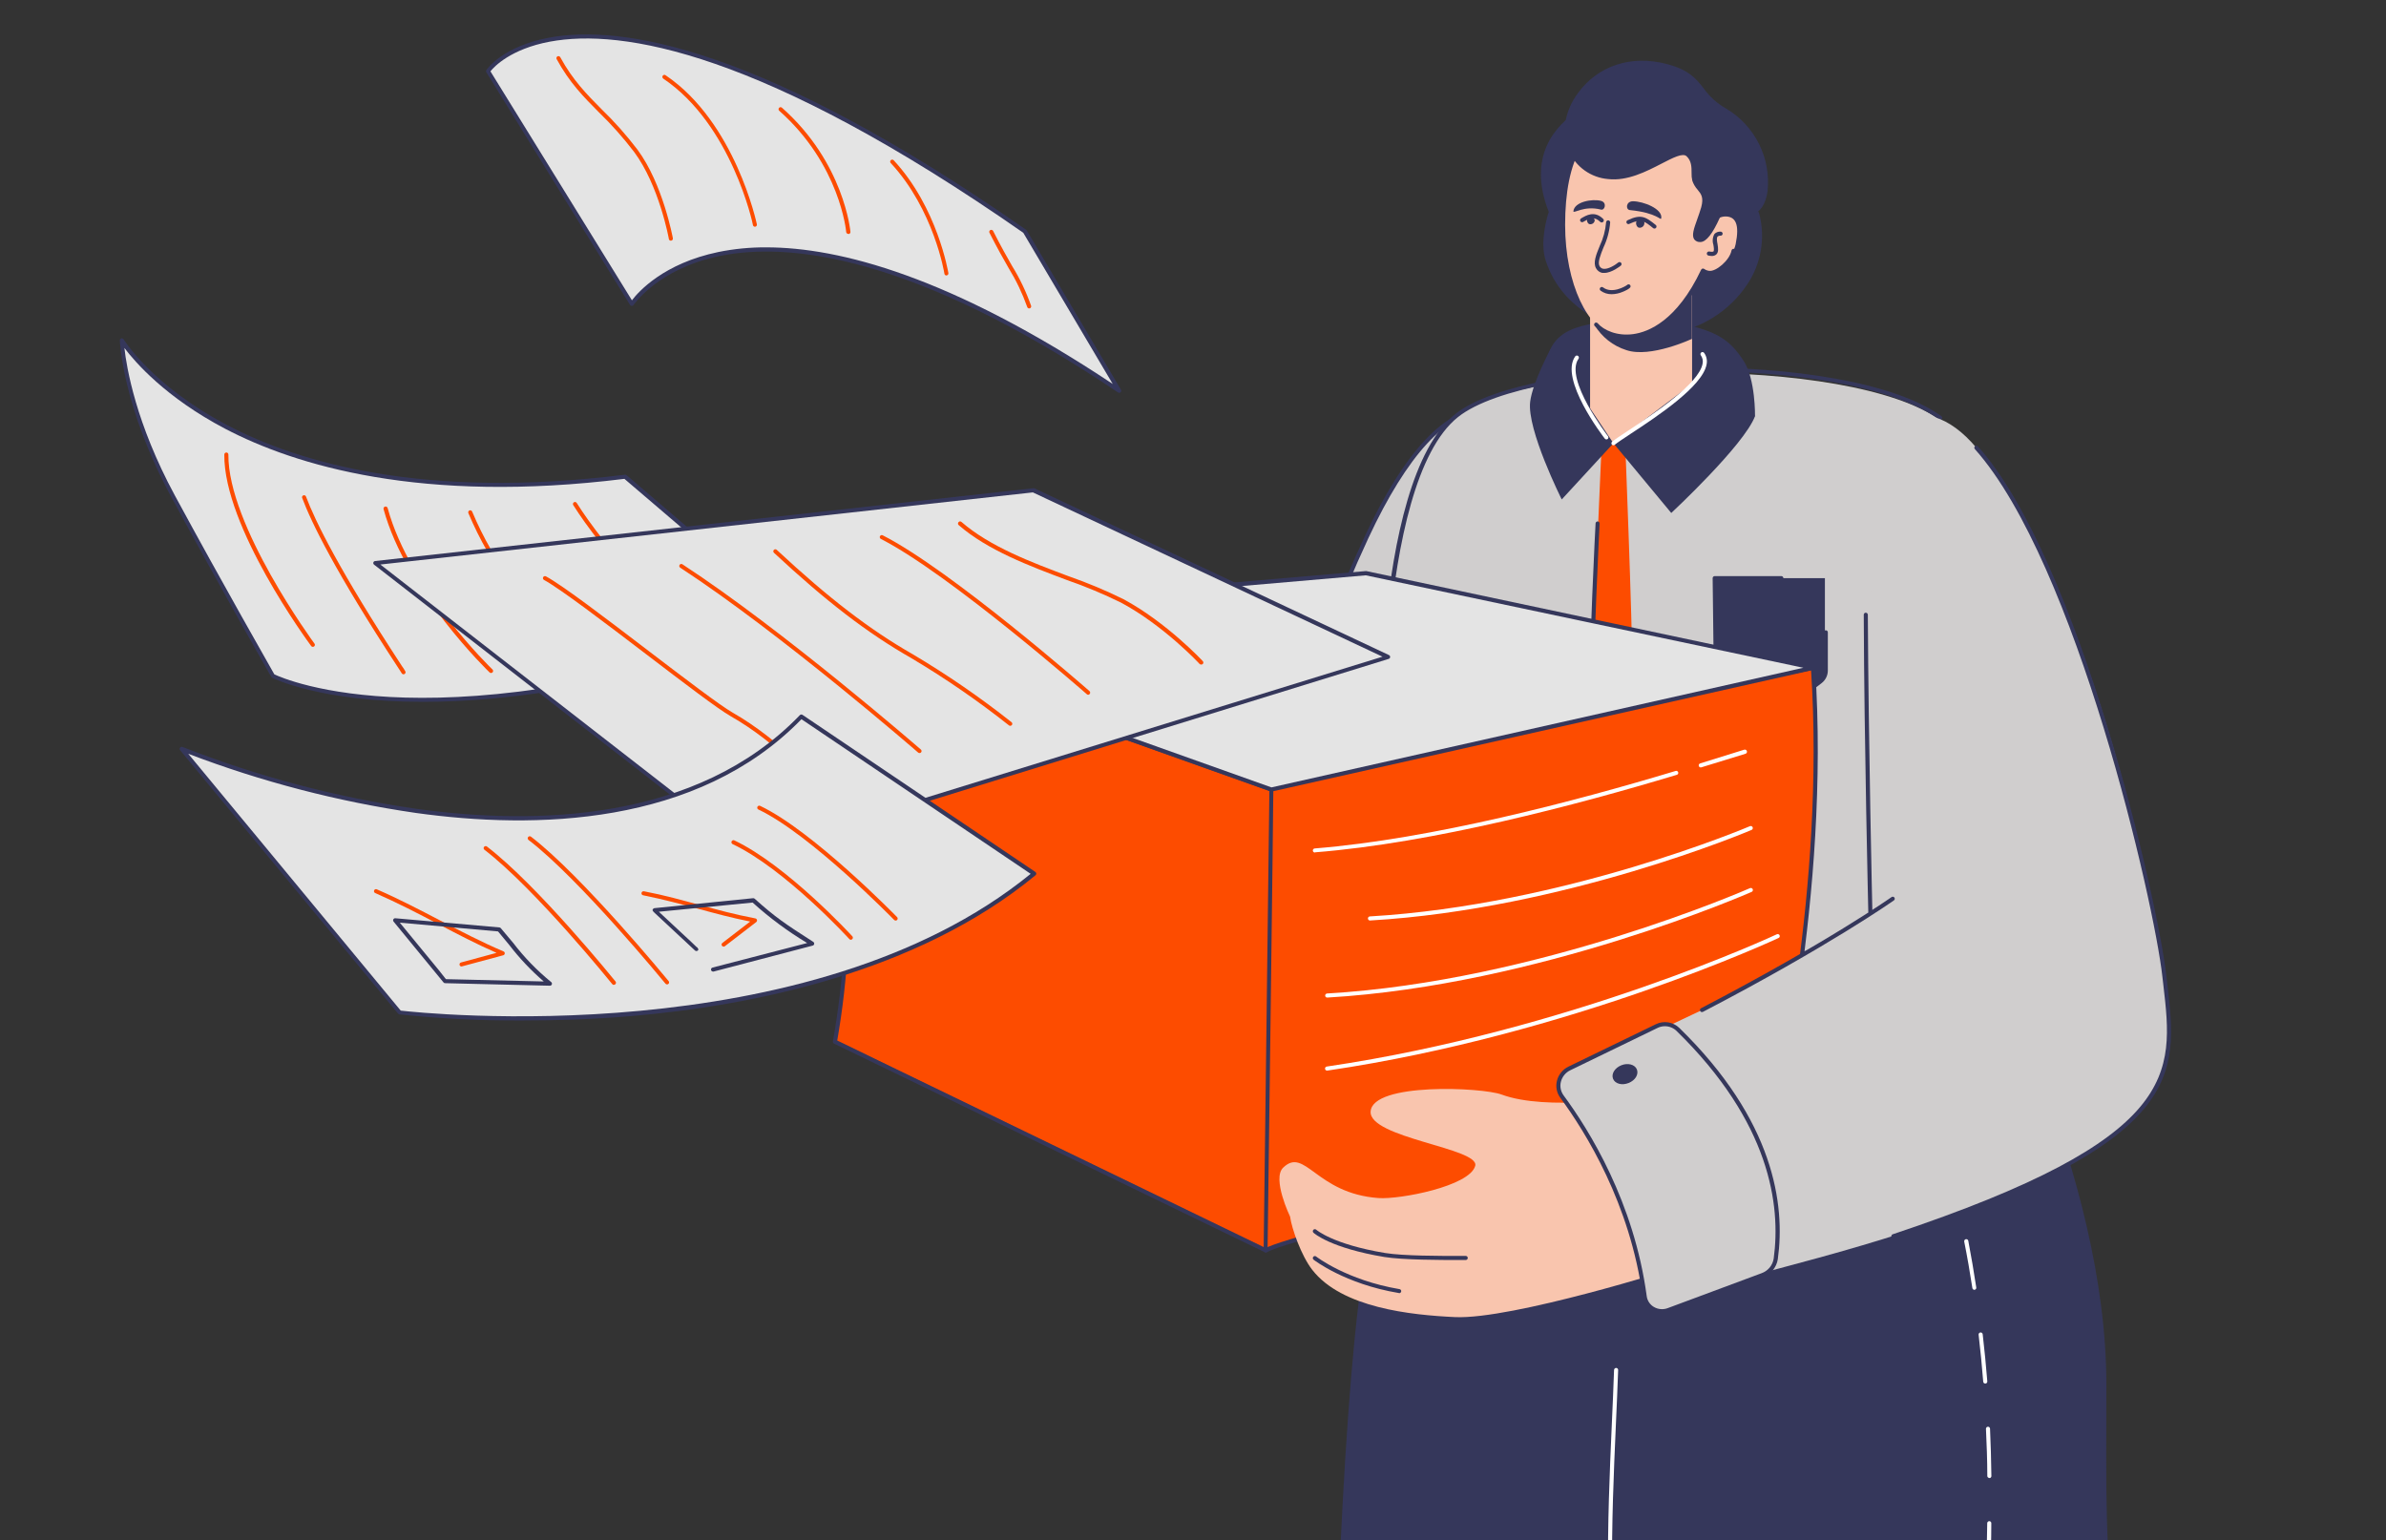 <svg width="206" height="133" viewBox="0 0 206 133" fill="none" xmlns="http://www.w3.org/2000/svg">
<rect x="0" y="0" width="206" height="133" fill="#333333" stroke="none"/>
<g clip-path="url(#clip0_298_10615)">
<path d="M10.512 29.394C10.512 29.394 10.681 34.976 14.934 42.839C19.415 51.132 23.566 58.368 23.566 58.368C23.566 58.368 36.827 65.327 68.876 53.909L53.961 41.171C20.063 45.402 10.512 29.394 10.512 29.394Z" fill="#E4E4E4"/>
<path d="M36.52 60.611C27.642 60.611 23.555 58.566 23.495 58.527C23.465 58.51 23.439 58.486 23.421 58.456C23.382 58.386 19.221 51.121 14.789 42.92C10.565 35.114 10.347 29.458 10.347 29.401C10.345 29.362 10.357 29.323 10.38 29.291C10.403 29.26 10.436 29.236 10.473 29.225C10.511 29.215 10.55 29.218 10.586 29.232C10.622 29.245 10.653 29.27 10.674 29.303C10.695 29.345 13.138 33.319 19.644 36.726C25.667 39.894 36.51 43.174 53.964 40.995C53.988 40.992 54.013 40.995 54.037 41.002C54.06 41.009 54.082 41.021 54.101 41.038L68.992 53.775C69.015 53.795 69.033 53.821 69.043 53.85C69.054 53.879 69.057 53.91 69.052 53.941C69.045 53.971 69.031 53.999 69.01 54.022C68.99 54.046 68.965 54.064 68.936 54.075C54.541 59.203 43.881 60.611 36.52 60.611ZM23.685 58.235C24.555 58.654 38.048 64.637 68.524 53.846L53.911 41.354C36.394 43.526 25.498 40.2 19.436 37.025C14.289 34.322 11.656 31.26 10.741 30.052C10.927 31.735 11.73 36.56 15.088 42.773C19.331 50.608 23.333 57.598 23.685 58.235Z" fill="#35375B"/>
<path d="M27.009 55.863C26.981 55.863 26.954 55.857 26.93 55.845C26.905 55.833 26.884 55.815 26.868 55.792C26.558 55.373 19.306 45.49 19.366 39.25C19.368 39.204 19.387 39.16 19.42 39.128C19.453 39.096 19.496 39.078 19.542 39.077C19.589 39.077 19.634 39.096 19.667 39.129C19.7 39.162 19.718 39.206 19.718 39.253C19.662 45.37 27.076 55.479 27.15 55.581C27.17 55.607 27.182 55.638 27.185 55.67C27.188 55.703 27.182 55.736 27.167 55.765C27.152 55.794 27.13 55.818 27.102 55.835C27.074 55.852 27.041 55.86 27.009 55.859V55.863Z" fill="#FD4C00"/>
<path d="M34.838 58.231C34.805 58.231 34.773 58.221 34.745 58.204C34.717 58.187 34.694 58.162 34.679 58.133L34.401 57.703C28.966 49.411 26.878 45.12 26.083 42.987C26.072 42.945 26.077 42.901 26.097 42.862C26.117 42.824 26.151 42.795 26.191 42.779C26.232 42.764 26.277 42.764 26.317 42.78C26.357 42.795 26.39 42.825 26.41 42.864C27.202 44.976 29.283 49.238 34.694 57.51C34.809 57.663 34.913 57.826 35.003 57.995C35.019 58.039 35.017 58.087 34.997 58.13C34.977 58.172 34.941 58.205 34.898 58.221C34.879 58.227 34.858 58.231 34.838 58.231Z" fill="#FD4C00"/>
<path d="M42.392 58.118C42.369 58.119 42.347 58.115 42.325 58.107C42.304 58.098 42.285 58.086 42.269 58.069C42.199 58.002 35.07 51.135 33.116 43.969C33.104 43.923 33.111 43.873 33.135 43.831C33.16 43.79 33.2 43.76 33.246 43.748C33.293 43.735 33.343 43.742 33.384 43.767C33.426 43.791 33.456 43.831 33.468 43.878C35.39 50.949 42.449 57.749 42.519 57.816C42.544 57.84 42.562 57.871 42.569 57.905C42.576 57.939 42.573 57.975 42.561 58.007C42.548 58.04 42.526 58.068 42.497 58.087C42.468 58.107 42.434 58.118 42.399 58.118H42.392Z" fill="#FD4C00"/>
<path d="M49.362 56.098C49.326 56.098 49.29 56.087 49.26 56.066C45.399 52.933 42.369 48.897 40.438 44.314C40.421 44.271 40.421 44.222 40.438 44.179C40.456 44.135 40.49 44.1 40.533 44.082C40.576 44.064 40.624 44.065 40.667 44.082C40.71 44.1 40.744 44.134 40.762 44.177C42.666 48.703 45.655 52.692 49.464 55.792C49.483 55.805 49.5 55.822 49.512 55.842C49.525 55.861 49.533 55.883 49.537 55.906C49.541 55.929 49.54 55.953 49.535 55.975C49.53 55.998 49.52 56.019 49.507 56.038C49.489 56.059 49.466 56.074 49.441 56.085C49.416 56.095 49.389 56.1 49.362 56.098Z" fill="#FD4C00"/>
<path d="M60.878 55.138C60.855 55.138 60.833 55.133 60.812 55.124C60.791 55.115 60.773 55.101 60.758 55.085C60.726 55.06 57.85 52.269 54.956 50.055C52.161 47.898 49.517 43.663 49.493 43.621C49.468 43.581 49.46 43.534 49.471 43.488C49.481 43.443 49.509 43.403 49.549 43.378C49.589 43.353 49.637 43.346 49.682 43.356C49.728 43.367 49.767 43.395 49.792 43.435C49.817 43.477 52.425 47.658 55.171 49.77C58.079 52.012 60.973 54.8 61.001 54.828C61.017 54.844 61.03 54.863 61.039 54.884C61.048 54.905 61.053 54.928 61.053 54.951C61.053 54.974 61.048 54.997 61.039 55.018C61.03 55.039 61.017 55.058 61.001 55.074C60.97 55.111 60.925 55.133 60.878 55.138Z" fill="#FD4C00"/>
<path d="M117.988 46.384C112.542 58.073 112.046 64.194 112.046 64.194L89.424 66.108L88.572 84.059C88.541 84.918 127.701 89.511 130.563 76.315C133.097 64.619 137.251 55.243 132.967 41.196C130.418 32.773 124.195 33.069 117.988 46.384Z" fill="#D0CECE"/>
<path d="M104.607 85.699C100.419 85.704 96.234 85.459 92.075 84.964C88.396 84.496 88.407 84.221 88.41 84.059L89.262 66.109C89.264 66.066 89.281 66.025 89.31 65.994C89.339 65.963 89.378 65.944 89.421 65.94L111.898 64.039C112.018 63.025 112.894 56.915 117.83 46.317C121.23 39.017 124.87 35.121 128.106 35.35C130.267 35.501 132.059 37.567 133.15 41.161C136.642 52.646 134.516 61.1 132.263 70.051C131.749 72.089 131.207 74.2 130.749 76.386C129.123 83.862 115.876 85.699 104.607 85.699ZM88.766 83.999C90.04 84.643 110.993 87.251 122.962 82.978C127.271 81.44 129.774 79.191 130.404 76.291C130.876 74.116 131.408 72.004 131.922 69.956C134.164 61.051 136.28 52.646 132.816 41.252C131.76 37.807 130.084 35.832 128.081 35.691C125.004 35.473 121.484 39.299 118.15 46.455C112.785 57.971 112.24 64.145 112.236 64.204C112.232 64.246 112.214 64.285 112.184 64.314C112.155 64.344 112.116 64.362 112.074 64.366L89.604 66.267L88.766 83.999Z" fill="#35375B"/>
<path d="M89.579 71.152C89.579 71.152 83.636 65.503 81.306 64.422C79.898 63.771 73.209 61.775 73.03 63.479C72.801 65.841 78.476 67.935 77.715 69.16C76.835 70.568 75.994 70.015 74.589 69.16C70.509 66.675 72.234 59.706 70.073 60.167C67.45 60.723 66.591 67.766 67.045 71.353C67.791 77.23 69.569 78.744 72.498 80.426C76.261 82.577 88.586 84.066 88.586 84.066L89.579 71.152Z" fill="#7E75FC"/>
<path d="M86.537 64.669L93.487 64.296C93.783 64.296 94.071 64.389 94.311 64.562C94.552 64.735 94.731 64.979 94.824 65.26C96.106 68.555 99.658 79.177 95.528 86.84C95.409 87.076 95.224 87.273 94.996 87.406C94.767 87.539 94.504 87.603 94.24 87.589L86.992 87.146C86.171 87.097 85.584 86.178 85.745 85.263C87.316 77.326 86.069 69.984 85.295 66.647C85.084 65.658 85.668 64.718 86.537 64.669Z" fill="white"/>
<path d="M94.289 87.776H94.194L86.998 87.336C86.79 87.319 86.588 87.258 86.406 87.156C86.223 87.053 86.065 86.913 85.942 86.744C85.782 86.533 85.668 86.29 85.607 86.032C85.547 85.774 85.541 85.506 85.59 85.245C87.132 77.452 85.971 70.283 85.14 66.703C85.074 66.43 85.067 66.145 85.121 65.869C85.174 65.593 85.286 65.331 85.45 65.102C85.575 64.929 85.736 64.786 85.923 64.683C86.11 64.581 86.317 64.52 86.53 64.507V64.683V64.507L93.469 64.134C93.805 64.132 94.134 64.237 94.407 64.435C94.68 64.632 94.883 64.911 94.986 65.232C98.992 75.77 97.58 82.806 95.69 86.85C95.572 87.124 95.376 87.357 95.127 87.521C94.879 87.686 94.587 87.774 94.289 87.776ZM86.544 64.855C86.383 64.866 86.226 64.912 86.085 64.991C85.944 65.069 85.822 65.178 85.728 65.309C85.595 65.497 85.504 65.711 85.461 65.937C85.419 66.163 85.426 66.396 85.481 66.619C86.315 70.226 87.484 77.452 85.932 85.308C85.89 85.52 85.894 85.737 85.943 85.947C85.991 86.157 86.083 86.354 86.213 86.526C86.306 86.656 86.426 86.763 86.565 86.841C86.703 86.92 86.857 86.967 87.016 86.98L94.215 87.424C94.459 87.436 94.7 87.374 94.907 87.245C95.115 87.116 95.277 86.926 95.373 86.702C97.232 82.718 98.619 75.791 94.669 65.359C94.592 65.108 94.436 64.888 94.225 64.731C94.015 64.574 93.76 64.488 93.497 64.486L86.558 64.859L86.544 64.855Z" fill="#35375B"/>
<path d="M115.827 64.07L112.046 64.194L115.827 64.07Z" fill="white"/>
<path d="M112.045 64.37C111.999 64.37 111.954 64.352 111.921 64.319C111.888 64.285 111.869 64.241 111.869 64.194C111.869 64.147 111.888 64.103 111.921 64.069C111.954 64.036 111.999 64.018 112.045 64.018L115.812 63.895C115.859 63.895 115.904 63.913 115.937 63.946C115.97 63.979 115.988 64.024 115.988 64.071C115.988 64.117 115.97 64.162 115.937 64.195C115.904 64.228 115.859 64.247 115.812 64.247L112.045 64.37Z" fill="#35375B"/>
<path d="M123.184 81.919C120.97 80.694 119.266 68.674 119.266 68.674C119.266 68.674 118.4 41.801 125.778 35.878C131.583 31.221 159.598 30.556 167.572 36.311C174.155 41.059 172.715 54.99 172.803 63.11C172.842 66.77 171.099 81.782 171.099 81.782C171.099 81.782 143.824 93.323 123.184 81.919Z" fill="#D0CECE"/>
<path d="M144.69 87.114C137.776 87.114 130.059 85.918 123.096 82.07C120.836 80.821 119.164 69.192 119.093 68.695C119.055 67.573 118.273 41.594 125.669 35.737C131.988 30.725 159.391 30.007 167.614 35.941C167.633 35.955 167.649 35.971 167.662 35.991C167.674 36.011 167.683 36.033 167.687 36.056C167.691 36.078 167.69 36.102 167.685 36.124C167.68 36.147 167.67 36.169 167.656 36.188C167.628 36.225 167.587 36.249 167.541 36.257C167.495 36.264 167.448 36.253 167.41 36.226C159.264 30.348 132.14 31.052 125.888 36.011C118.629 41.773 119.438 68.418 119.438 68.667C120.023 72.775 121.575 80.832 123.265 81.764C142.979 92.675 169.149 82.384 170.934 81.659C171.085 80.325 172.659 66.559 172.624 63.11C172.623 63.087 172.626 63.064 172.635 63.042C172.643 63.02 172.656 63.001 172.672 62.984C172.688 62.968 172.707 62.955 172.729 62.946C172.75 62.938 172.773 62.933 172.796 62.934C172.842 62.934 172.887 62.952 172.921 62.984C172.954 63.016 172.974 63.06 172.976 63.106C173.011 66.735 171.289 81.652 171.272 81.803C171.268 81.834 171.256 81.863 171.238 81.888C171.219 81.912 171.195 81.932 171.166 81.944C165.923 83.989 160.47 85.45 154.906 86.301C151.526 86.833 148.111 87.105 144.69 87.114Z" fill="#35375B"/>
<path d="M133.432 31.942C133.587 30.211 134.168 28.979 136.051 28.314C138.441 27.469 143.658 27.494 146.101 28.162C148.309 28.764 149.389 29.37 150.558 31.196C151.572 32.78 151.523 35.941 151.523 35.941L134.576 37.38C134.576 37.38 133.34 33.005 133.432 31.942Z" fill="#35375B"/>
<path d="M138.336 37.38C138.336 37.38 137.512 53.81 137.512 61.402C137.512 67.182 138.568 84.002 138.568 84.002H140.448C140.448 84.002 140.976 65.133 140.948 58.474C140.927 53.476 140.279 37.38 140.279 37.38H138.336Z" fill="#FD4C00"/>
<path d="M140.722 77.6C140.699 77.6 140.676 77.595 140.654 77.586C140.632 77.577 140.613 77.564 140.596 77.547C140.58 77.53 140.567 77.511 140.559 77.489C140.55 77.467 140.546 77.444 140.546 77.42C140.546 77.258 141.001 61.156 140.972 54.574C140.972 54.551 140.976 54.528 140.985 54.507C140.993 54.486 141.006 54.466 141.022 54.45C141.038 54.433 141.057 54.42 141.078 54.411C141.099 54.403 141.122 54.398 141.145 54.398C141.169 54.398 141.192 54.402 141.214 54.41C141.235 54.419 141.255 54.432 141.272 54.448C141.289 54.465 141.302 54.484 141.311 54.506C141.32 54.527 141.325 54.551 141.325 54.574C141.353 61.159 140.902 77.266 140.898 77.431C140.897 77.476 140.877 77.519 140.844 77.551C140.812 77.582 140.768 77.6 140.722 77.6Z" fill="white"/>
<path d="M138.012 79.494C137.967 79.493 137.924 79.476 137.892 79.445C137.859 79.415 137.839 79.373 137.836 79.328C137.836 79.226 137.184 69.051 137.184 63.331C137.184 55.824 137.751 45.3 137.758 45.194C137.762 45.148 137.783 45.106 137.817 45.075C137.851 45.044 137.895 45.028 137.941 45.029C137.964 45.03 137.987 45.036 138.008 45.046C138.029 45.056 138.047 45.07 138.063 45.088C138.078 45.105 138.09 45.125 138.097 45.147C138.105 45.169 138.108 45.192 138.107 45.215C138.107 45.321 137.536 55.831 137.536 63.331C137.536 69.04 138.181 79.205 138.188 79.304C138.19 79.327 138.187 79.351 138.179 79.373C138.172 79.395 138.16 79.416 138.145 79.434C138.13 79.451 138.111 79.466 138.09 79.476C138.069 79.487 138.046 79.493 138.022 79.494H138.012Z" fill="#35375B"/>
<path d="M133.904 18.293C132.231 14.133 133.819 11.366 136.29 9.758C137.822 8.762 151.238 16.677 151.723 18.469C153.093 23.485 148.823 27.951 144.25 28.606C140.765 29.102 135.199 27.367 133.615 22.446C133.059 20.711 133.904 18.293 133.904 18.293Z" fill="#35375B"/>
<path d="M143.081 28.859C139.663 28.859 134.911 27.047 133.45 22.499C132.922 20.866 133.583 18.701 133.717 18.297C131.781 13.408 134.421 10.758 136.181 9.61C136.407 9.462 136.885 9.343 138.6 9.987C142.824 11.595 151.467 16.907 151.879 18.434C152.156 19.478 152.206 20.569 152.023 21.634C151.841 22.699 151.432 23.712 150.823 24.604C150.073 25.717 149.102 26.663 147.97 27.383C146.837 28.103 145.569 28.582 144.243 28.789C143.858 28.839 143.47 28.863 143.081 28.859ZM136.688 9.846C136.588 9.837 136.488 9.858 136.4 9.906C134.351 11.24 132.284 13.777 134.076 18.226C134.092 18.266 134.092 18.31 134.076 18.349C134.076 18.374 133.256 20.736 133.791 22.394C135.372 27.321 140.955 28.898 144.232 28.43C145.509 28.231 146.732 27.771 147.822 27.077C148.912 26.384 149.848 25.472 150.569 24.4C151.152 23.55 151.544 22.584 151.716 21.567C151.888 20.551 151.837 19.509 151.565 18.515C151.213 17.202 142.905 11.993 138.498 10.318C137.925 10.061 137.314 9.901 136.688 9.846Z" fill="#35375B"/>
<path d="M146.091 35.821L139.036 38.316L137.283 36.557V25.128L146.091 24.072V35.821Z" fill="#F9C5AE"/>
<path d="M140.416 30.236C139.267 29.874 138.29 29.104 137.67 28.071L146.073 25.125C146.073 25.125 146.073 26.48 146.073 29.268C146.056 29.271 142.5 30.94 140.416 30.236Z" fill="#35375B"/>
<path d="M135.128 19.412C135.128 24.576 137.135 28.528 139.42 28.961C143.707 29.774 147.816 24.565 147.816 19.405C147.816 14.245 144.647 10.082 141.247 10.082C136.846 10.082 135.128 13.886 135.128 19.412Z" fill="#F9C5AE"/>
<path d="M138.515 23.569C138.458 23.574 138.4 23.574 138.343 23.569C138.226 23.546 138.116 23.498 138.021 23.427C137.926 23.357 137.848 23.265 137.793 23.16C137.533 22.692 137.793 22.017 138.117 21.235C138.42 20.596 138.606 19.909 138.666 19.204C138.666 19.158 138.685 19.113 138.718 19.08C138.751 19.047 138.796 19.028 138.842 19.028C138.889 19.028 138.934 19.047 138.967 19.08C139 19.113 139.018 19.158 139.018 19.204C138.96 19.949 138.767 20.676 138.448 21.351C138.177 22.02 137.924 22.654 138.096 22.974C138.127 23.034 138.171 23.086 138.224 23.127C138.278 23.168 138.34 23.196 138.406 23.21C138.832 23.291 139.494 22.858 139.712 22.671C139.749 22.642 139.795 22.628 139.842 22.633C139.889 22.637 139.932 22.66 139.962 22.696C139.991 22.732 140.004 22.779 139.999 22.825C139.993 22.871 139.97 22.913 139.934 22.942C139.905 22.97 139.152 23.569 138.515 23.569Z" fill="#35375B"/>
<path d="M139.152 25.407C138.805 25.414 138.466 25.306 138.187 25.1C138.15 25.072 138.126 25.03 138.119 24.983C138.113 24.937 138.125 24.889 138.154 24.852C138.182 24.815 138.225 24.79 138.271 24.784C138.318 24.778 138.365 24.79 138.402 24.819C139.166 25.399 140.31 24.745 140.476 24.611C140.495 24.59 140.519 24.574 140.546 24.564C140.573 24.554 140.602 24.551 140.63 24.555C140.653 24.558 140.675 24.566 140.695 24.578C140.715 24.59 140.732 24.606 140.746 24.624C140.76 24.643 140.77 24.664 140.775 24.687C140.781 24.709 140.782 24.732 140.778 24.755C140.754 24.931 140.212 25.16 140.102 25.202C139.802 25.331 139.479 25.401 139.152 25.407Z" fill="#35375B"/>
<path d="M140.986 17.381C141.866 17.381 143.567 18.036 143.426 18.846C143.38 19.095 143.13 18.381 140.719 18.142C140.335 18.106 140.367 17.381 140.986 17.381Z" fill="#35375B"/>
<path d="M138.223 17.346C137.456 17.149 135.924 17.427 135.843 18.24C135.819 18.494 136.741 17.72 138.223 18.1C138.561 18.188 138.765 17.487 138.223 17.346Z" fill="#35375B"/>
<path d="M142.841 19.74C142.801 19.739 142.761 19.726 142.729 19.701C141.951 19.071 141.69 18.86 140.687 19.328C140.666 19.341 140.642 19.35 140.618 19.353C140.593 19.356 140.568 19.354 140.544 19.347C140.52 19.34 140.498 19.328 140.479 19.312C140.461 19.295 140.445 19.275 140.435 19.253C140.424 19.23 140.419 19.206 140.418 19.181C140.418 19.156 140.423 19.131 140.433 19.109C140.443 19.086 140.457 19.065 140.476 19.049C140.494 19.032 140.516 19.019 140.539 19.011C141.69 18.469 142.088 18.73 142.951 19.427C142.979 19.449 143 19.48 143.01 19.515C143.02 19.55 143.019 19.587 143.007 19.622C142.995 19.656 142.972 19.686 142.943 19.707C142.913 19.728 142.878 19.74 142.841 19.74Z" fill="#35375B"/>
<path d="M138.29 19.219C138.267 19.219 138.244 19.214 138.223 19.205C138.202 19.196 138.183 19.183 138.167 19.166C137.656 18.659 137.213 18.86 136.685 19.166C136.644 19.189 136.596 19.196 136.55 19.184C136.505 19.172 136.466 19.143 136.442 19.103C136.419 19.062 136.412 19.015 136.424 18.97C136.436 18.925 136.465 18.887 136.505 18.863C136.938 18.603 137.667 18.159 138.413 18.906C138.439 18.93 138.456 18.962 138.463 18.996C138.471 19.03 138.467 19.066 138.454 19.099C138.441 19.131 138.418 19.159 138.389 19.179C138.36 19.198 138.325 19.209 138.29 19.208V19.219Z" fill="#35375B"/>
<path d="M141.539 19.666C141.593 19.67 141.647 19.663 141.698 19.646C141.749 19.629 141.796 19.602 141.836 19.566C141.876 19.53 141.909 19.486 141.932 19.438C141.954 19.389 141.967 19.336 141.969 19.282C141.981 19.189 141.956 19.094 141.899 19.019C141.842 18.944 141.758 18.895 141.664 18.883C141.571 18.87 141.476 18.895 141.401 18.952C141.326 19.009 141.277 19.094 141.264 19.187C141.215 19.352 141.335 19.666 141.539 19.666Z" fill="#35375B"/>
<path d="M137.277 19.363C137.327 19.368 137.377 19.363 137.425 19.347C137.474 19.332 137.518 19.307 137.556 19.274C137.594 19.241 137.626 19.201 137.648 19.156C137.67 19.111 137.683 19.061 137.685 19.011C137.668 18.943 137.631 18.881 137.579 18.834C137.526 18.787 137.461 18.757 137.391 18.748C137.321 18.738 137.25 18.75 137.187 18.781C137.124 18.812 137.072 18.862 137.037 18.923C136.974 19.074 137.086 19.363 137.277 19.363Z" fill="#35375B"/>
<path d="M147.164 20.493C146.872 21.669 146.351 23.309 147.604 23.481C148.28 23.566 149.597 22.277 149.85 21.091C150.202 19.381 149.85 18.694 148.967 18.694C148.305 18.694 147.453 19.317 147.164 20.493Z" fill="#F9C5AE"/>
<path d="M147.784 22.105C147.691 22.104 147.598 22.093 147.506 22.073C147.483 22.069 147.461 22.059 147.441 22.046C147.422 22.033 147.405 22.016 147.392 21.997C147.379 21.977 147.37 21.955 147.365 21.932C147.361 21.909 147.361 21.885 147.365 21.862C147.37 21.839 147.379 21.817 147.392 21.797C147.405 21.778 147.422 21.761 147.442 21.748C147.461 21.735 147.483 21.726 147.507 21.721C147.53 21.716 147.553 21.716 147.577 21.721C147.837 21.774 147.929 21.721 147.929 21.721C148.01 21.644 147.967 21.369 147.929 21.14C147.878 20.986 147.861 20.824 147.876 20.663C147.892 20.502 147.941 20.345 148.02 20.204C148.089 20.134 148.172 20.079 148.264 20.045C148.356 20.01 148.454 19.996 148.552 20.003C148.599 20.003 148.643 20.022 148.676 20.055C148.709 20.088 148.728 20.133 148.728 20.18C148.728 20.226 148.709 20.271 148.676 20.304C148.643 20.337 148.599 20.355 148.552 20.355C148.505 20.35 148.457 20.354 148.412 20.367C148.367 20.381 148.324 20.403 148.288 20.433C148.193 20.549 148.235 20.834 148.288 21.088C148.341 21.439 148.393 21.77 148.179 21.974C148.07 22.068 147.928 22.115 147.784 22.105Z" fill="#35375B"/>
<path d="M140.413 29.246C139.905 29.264 139.399 29.175 138.927 28.986C138.456 28.797 138.029 28.512 137.674 28.148C137.644 28.112 137.629 28.066 137.632 28.02C137.635 27.973 137.656 27.929 137.691 27.898C137.709 27.883 137.729 27.871 137.751 27.864C137.772 27.856 137.795 27.853 137.818 27.855C137.841 27.857 137.864 27.863 137.884 27.873C137.905 27.884 137.923 27.898 137.938 27.916C138.462 28.521 139.617 29.046 141.015 28.852C142.307 28.676 144.781 27.719 146.872 23.291C146.884 23.267 146.9 23.246 146.921 23.229C146.942 23.213 146.966 23.201 146.992 23.196C147.018 23.19 147.044 23.189 147.07 23.195C147.095 23.2 147.119 23.211 147.14 23.228C147.266 23.317 147.412 23.373 147.566 23.39C148.143 23.474 149.326 22.495 149.495 21.63C149.5 21.607 149.509 21.584 149.522 21.565C149.535 21.545 149.552 21.529 149.572 21.515C149.591 21.502 149.613 21.493 149.636 21.489C149.659 21.484 149.683 21.484 149.706 21.489C149.729 21.494 149.751 21.503 149.771 21.516C149.791 21.529 149.807 21.546 149.82 21.565C149.834 21.585 149.843 21.607 149.847 21.63C149.852 21.653 149.852 21.677 149.847 21.7C149.636 22.721 148.333 23.872 147.524 23.752C147.383 23.732 147.245 23.691 147.115 23.632C144.968 28.06 142.412 29.032 141.071 29.215C140.853 29.241 140.633 29.251 140.413 29.246Z" fill="#35375B"/>
<path d="M151.28 18.293C153.118 17.867 153.195 11.957 148.914 9.494C146.429 8.086 147.094 6.519 143.817 5.664C141.222 4.988 138.29 5.506 136.375 8.1C134.101 11.183 135.498 14.882 138.839 15.266C141.817 15.618 144.824 12.471 145.721 13.341C146.425 14.009 146.098 14.995 146.26 15.53C146.527 16.413 147.411 16.494 147.034 17.92C146.682 19.293 145.813 20.697 146.799 20.697C147.393 20.697 148.048 19.289 148.309 18.684L151.28 18.293Z" fill="#35375B"/>
<path d="M146.806 20.901C146.705 20.91 146.604 20.893 146.511 20.854C146.418 20.814 146.337 20.751 146.274 20.672C146.035 20.32 146.253 19.722 146.527 18.954C146.651 18.602 146.777 18.25 146.879 17.898C147.105 17.057 146.879 16.762 146.57 16.389C146.365 16.162 146.208 15.896 146.109 15.607C146.057 15.383 146.036 15.154 146.045 14.924C146.045 14.442 146.045 13.896 145.616 13.495C145.288 13.182 144.44 13.622 143.458 14.129C142.141 14.808 140.504 15.656 138.835 15.463C138.106 15.402 137.407 15.145 136.811 14.719C136.216 14.293 135.746 13.715 135.452 13.045C134.773 11.489 135.069 9.61 136.245 8.022C137.984 5.664 140.821 4.728 143.873 5.52C145.83 6.03 146.432 6.797 147.073 7.607C147.582 8.329 148.244 8.93 149.013 9.367C150.237 10.089 151.226 11.149 151.863 12.419C152.5 13.69 152.757 15.117 152.604 16.529C152.445 17.62 151.98 18.331 151.329 18.483C151.284 18.492 151.236 18.484 151.196 18.459C151.157 18.434 151.129 18.394 151.118 18.349C151.113 18.326 151.112 18.303 151.116 18.28C151.12 18.257 151.128 18.235 151.141 18.215C151.153 18.196 151.169 18.179 151.188 18.166C151.208 18.152 151.229 18.143 151.252 18.138C151.745 18.025 152.118 17.406 152.255 16.48C152.402 15.137 152.158 13.779 151.552 12.572C150.945 11.364 150.002 10.357 148.837 9.673C148.031 9.212 147.335 8.583 146.795 7.829C146.168 7.033 145.626 6.343 143.785 5.865C140.891 5.111 138.177 5.995 136.526 8.233C135.428 9.719 135.146 11.468 135.773 12.908C136.043 13.521 136.474 14.05 137.02 14.439C137.566 14.828 138.206 15.062 138.874 15.118C140.437 15.297 142.043 14.477 143.296 13.819C144.443 13.224 145.352 12.763 145.859 13.242C146.365 13.721 146.394 14.4 146.397 14.924C146.389 15.12 146.406 15.317 146.446 15.509C146.532 15.753 146.666 15.978 146.841 16.17C147.161 16.568 147.492 16.98 147.221 17.994C147.122 18.345 146.992 18.722 146.869 19.07C146.665 19.637 146.436 20.278 146.573 20.478C146.605 20.509 146.644 20.531 146.686 20.545C146.728 20.558 146.772 20.562 146.816 20.556C147.07 20.556 147.559 20.056 148.164 18.648C148.174 18.627 148.187 18.608 148.204 18.591C148.22 18.575 148.24 18.563 148.262 18.554C148.283 18.546 148.306 18.542 148.329 18.542C148.353 18.542 148.375 18.547 148.397 18.557C148.418 18.566 148.437 18.579 148.453 18.596C148.469 18.613 148.482 18.632 148.491 18.654C148.499 18.675 148.503 18.698 148.503 18.722C148.502 18.745 148.498 18.768 148.488 18.789C147.872 20.169 147.309 20.901 146.806 20.901Z" fill="#35375B"/>
<path d="M139.301 38.281L147.165 32.333L151.523 35.941C150.58 38.45 144.292 44.3 144.292 44.3L139.301 38.281Z" fill="#35375B"/>
<path d="M139.3 38.281L133.872 30.14C133.872 30.14 132.319 33.023 132.112 34.684C131.802 37.081 134.836 43.131 134.836 43.131L139.3 38.281Z" fill="#35375B"/>
<path d="M138.688 37.947C138.661 37.947 138.635 37.94 138.611 37.928C138.587 37.916 138.566 37.898 138.55 37.877C138.389 37.669 134.604 32.734 135.998 30.777C136.011 30.758 136.028 30.742 136.047 30.73C136.067 30.718 136.088 30.709 136.111 30.705C136.133 30.701 136.157 30.702 136.179 30.707C136.201 30.712 136.222 30.722 136.241 30.735C136.26 30.748 136.276 30.765 136.289 30.785C136.301 30.805 136.31 30.827 136.314 30.849C136.318 30.872 136.317 30.896 136.312 30.919C136.306 30.941 136.297 30.963 136.283 30.982C135.041 32.741 138.79 37.613 138.829 37.669C138.857 37.706 138.87 37.752 138.864 37.799C138.858 37.845 138.834 37.887 138.797 37.915C138.765 37.937 138.727 37.949 138.688 37.947Z" fill="white"/>
<path d="M139.3 38.457C139.273 38.457 139.248 38.45 139.224 38.439C139.2 38.427 139.179 38.411 139.163 38.391C139.133 38.354 139.12 38.308 139.124 38.262C139.129 38.216 139.151 38.174 139.187 38.144C139.437 37.94 139.948 37.602 140.595 37.176C142.708 35.768 146.679 33.157 146.995 31.414C147.023 31.289 147.023 31.158 146.997 31.032C146.971 30.906 146.919 30.787 146.844 30.682C146.83 30.664 146.82 30.642 146.815 30.62C146.81 30.597 146.809 30.574 146.812 30.551C146.816 30.528 146.824 30.506 146.836 30.486C146.848 30.467 146.864 30.45 146.883 30.436C146.921 30.409 146.968 30.398 147.014 30.405C147.06 30.413 147.101 30.438 147.129 30.475C147.233 30.618 147.305 30.781 147.341 30.954C147.378 31.127 147.377 31.305 147.34 31.478C146.988 33.364 143.116 35.934 140.789 37.461C140.148 37.884 139.645 38.218 139.412 38.408C139.382 38.437 139.342 38.455 139.3 38.457Z" fill="white"/>
<path d="M122.216 246.564C122.216 246.564 115.746 196.563 115.175 178.433C114.605 160.686 115.369 131.768 116.936 115.806C117.773 107.229 121.579 80.321 121.579 80.321C121.579 80.321 134.337 82.433 146.369 82.433C146.369 82.433 151.435 113.181 152.466 122.17C154.139 136.714 154.304 166.166 155.283 180.661C156.36 196.809 160.947 244.55 160.947 244.55L122.216 246.564Z" fill="#35375B"/>
<path d="M148.056 49.928V57.89C148.053 58.071 148.092 58.251 148.169 58.415C148.247 58.579 148.361 58.723 148.503 58.837L152.203 61.677C152.371 61.81 152.58 61.883 152.796 61.883C153.011 61.883 153.22 61.81 153.389 61.677L157.106 58.837C157.249 58.724 157.363 58.579 157.441 58.415C157.519 58.251 157.559 58.072 157.557 57.89V49.928H148.056Z" fill="#35375B"/>
<path d="M152.882 62.057C152.627 62.057 152.38 61.973 152.178 61.818L148.478 58.978C148.315 58.848 148.183 58.682 148.093 58.494C148.004 58.305 147.958 58.099 147.96 57.89L147.865 49.932C147.865 49.909 147.869 49.885 147.877 49.864C147.886 49.842 147.898 49.822 147.915 49.805C147.948 49.772 147.994 49.753 148.041 49.752H153.797C153.843 49.753 153.888 49.772 153.921 49.805C153.953 49.838 153.972 49.882 153.973 49.928C153.973 49.975 153.955 50.02 153.922 50.053C153.889 50.086 153.844 50.104 153.797 50.104H148.231L148.326 57.886C148.324 58.042 148.356 58.196 148.421 58.336C148.486 58.477 148.583 58.601 148.703 58.7L152.407 61.536C152.544 61.647 152.716 61.708 152.892 61.708C153.069 61.708 153.241 61.647 153.378 61.536L157.078 58.7C157.199 58.602 157.296 58.479 157.362 58.339C157.428 58.199 157.461 58.045 157.458 57.89V54.606C157.458 54.559 157.477 54.515 157.51 54.482C157.543 54.449 157.588 54.43 157.634 54.43C157.681 54.43 157.726 54.449 157.759 54.482C157.792 54.515 157.81 54.559 157.81 54.606V57.89C157.812 58.099 157.767 58.305 157.677 58.494C157.588 58.682 157.456 58.848 157.293 58.978L153.586 61.818C153.384 61.972 153.136 62.056 152.882 62.057Z" fill="#35375B"/>
<path d="M120.336 94.54C120.289 94.54 120.245 94.522 120.212 94.489C120.179 94.456 120.16 94.411 120.16 94.364C120.16 94.318 120.179 94.273 120.212 94.24C120.245 94.207 120.289 94.188 120.336 94.188C120.378 94.188 121.91 93.875 122.491 86.589C122.494 86.543 122.516 86.499 122.552 86.469C122.588 86.439 122.634 86.424 122.681 86.427C122.727 86.431 122.771 86.453 122.801 86.489C122.831 86.525 122.846 86.571 122.843 86.617C122.22 94.319 120.526 94.54 120.336 94.54Z" fill="#473929"/>
<path d="M190.099 233.41C190.099 233.41 162.64 196.207 154.153 183.733C138.857 161.232 139.504 118.868 139.504 118.868L143.623 82.415L171.082 81.781C171.082 81.781 181.858 101.316 181.858 119.586C181.858 137.572 181.129 143.39 191.296 160.809C202.804 180.52 224.232 215.083 224.232 215.083L190.099 233.41Z" fill="#35375B"/>
<path d="M153.631 181.576C153.604 181.576 153.578 181.57 153.553 181.558C153.529 181.546 153.507 181.53 153.49 181.509C137.459 161.144 138.448 139.192 139.152 123.159C139.229 121.463 139.3 119.858 139.353 118.306C139.356 118.26 139.376 118.217 139.409 118.185C139.442 118.153 139.486 118.135 139.532 118.133C139.556 118.134 139.579 118.139 139.6 118.148C139.621 118.158 139.641 118.172 139.657 118.189C139.673 118.206 139.685 118.226 139.694 118.248C139.702 118.27 139.706 118.293 139.705 118.316C139.652 119.869 139.581 121.484 139.504 123.177C138.8 139.153 137.804 161.032 153.754 181.291C153.783 181.327 153.796 181.374 153.791 181.42C153.786 181.466 153.762 181.508 153.726 181.537C153.699 181.559 153.666 181.573 153.631 181.576Z" fill="white"/>
<path d="M168.949 103.357C168.909 103.357 168.87 103.343 168.839 103.318C168.808 103.293 168.786 103.259 168.776 103.22C168.625 102.541 168.466 101.858 168.297 101.164C168.287 101.119 168.295 101.071 168.319 101.032C168.343 100.992 168.382 100.964 168.428 100.953C168.45 100.947 168.474 100.946 168.497 100.95C168.52 100.953 168.542 100.961 168.562 100.973C168.582 100.985 168.6 101.001 168.613 101.02C168.627 101.039 168.637 101.061 168.642 101.083C168.808 101.787 168.97 102.463 169.121 103.142C169.126 103.165 169.127 103.189 169.123 103.211C169.119 103.234 169.111 103.256 169.098 103.276C169.086 103.296 169.07 103.313 169.051 103.326C169.032 103.339 169.01 103.349 168.987 103.354L168.949 103.357Z" fill="white"/>
<path d="M205.729 207.797C205.698 207.798 205.668 207.79 205.642 207.776C205.615 207.761 205.593 207.739 205.577 207.713C204.933 206.639 204.222 205.51 203.402 204.267C203.376 204.228 203.367 204.181 203.376 204.136C203.386 204.09 203.412 204.05 203.451 204.024C203.49 203.999 203.538 203.989 203.584 203.999C203.63 204.008 203.671 204.035 203.697 204.074C204.518 205.323 205.232 206.453 205.88 207.533C205.903 207.574 205.909 207.621 205.898 207.666C205.886 207.711 205.857 207.749 205.817 207.773C205.79 207.789 205.76 207.798 205.729 207.797ZM201.261 200.966C201.233 200.966 201.205 200.96 201.18 200.947C201.154 200.934 201.133 200.915 201.117 200.892C200.431 199.899 199.66 198.808 198.765 197.555C198.738 197.517 198.728 197.469 198.735 197.423C198.743 197.377 198.769 197.336 198.808 197.309C198.846 197.282 198.893 197.271 198.94 197.279C198.986 197.287 199.027 197.313 199.054 197.351C199.948 198.607 200.719 199.699 201.406 200.691C201.423 200.717 201.434 200.748 201.436 200.78C201.437 200.812 201.43 200.843 201.416 200.872C201.401 200.9 201.379 200.923 201.351 200.94C201.324 200.956 201.293 200.965 201.261 200.966ZM196.534 194.299C196.505 194.3 196.477 194.293 196.452 194.28C196.427 194.267 196.405 194.249 196.389 194.225L195.865 193.497L194.002 190.903C193.975 190.865 193.963 190.818 193.971 190.772C193.978 190.725 194.003 190.684 194.041 190.656C194.079 190.629 194.126 190.617 194.172 190.625C194.219 190.632 194.26 190.657 194.288 190.695L196.146 193.279L196.674 194.011C196.688 194.03 196.697 194.051 196.703 194.074C196.708 194.096 196.708 194.12 196.705 194.143C196.701 194.166 196.692 194.187 196.68 194.207C196.667 194.227 196.651 194.244 196.632 194.257C196.604 194.281 196.57 194.295 196.534 194.299ZM191.781 187.661C191.753 187.662 191.725 187.655 191.7 187.642C191.674 187.629 191.653 187.61 191.637 187.587C190.862 186.489 190.082 185.373 189.296 184.24C189.282 184.221 189.273 184.199 189.268 184.176C189.263 184.154 189.263 184.13 189.267 184.107C189.271 184.084 189.28 184.062 189.293 184.043C189.306 184.023 189.322 184.007 189.341 183.994C189.36 183.98 189.382 183.971 189.404 183.966C189.427 183.961 189.45 183.961 189.473 183.965C189.495 183.969 189.517 183.978 189.536 183.991C189.555 184.004 189.572 184.02 189.584 184.039C190.371 185.173 191.151 186.287 191.925 187.383C191.952 187.422 191.962 187.469 191.954 187.515C191.946 187.561 191.921 187.602 191.883 187.629C191.852 187.651 191.815 187.662 191.778 187.661H191.781ZM187.145 180.938C187.116 180.939 187.088 180.932 187.063 180.918C187.038 180.904 187.016 180.885 187 180.861C186.222 179.703 185.469 178.552 184.758 177.443C184.736 177.404 184.729 177.358 184.74 177.314C184.751 177.271 184.778 177.233 184.816 177.208C184.854 177.184 184.899 177.175 184.944 177.183C184.988 177.192 185.027 177.217 185.054 177.253C185.758 178.359 186.518 179.506 187.293 180.664C187.318 180.703 187.327 180.751 187.318 180.797C187.309 180.843 187.282 180.884 187.243 180.91C187.212 180.929 187.177 180.938 187.141 180.938H187.145ZM182.734 174.068C182.704 174.069 182.674 174.061 182.648 174.046C182.622 174.031 182.601 174.01 182.586 173.984C181.882 172.808 181.178 171.629 180.474 170.464C180.456 170.424 180.453 170.379 180.467 170.338C180.48 170.296 180.508 170.261 180.546 170.239C180.583 170.217 180.628 170.21 180.67 170.219C180.713 170.228 180.751 170.253 180.776 170.288C181.445 171.439 182.146 172.618 182.868 173.808C182.88 173.827 182.888 173.849 182.891 173.872C182.895 173.895 182.894 173.919 182.888 173.941C182.883 173.964 182.873 173.985 182.859 174.004C182.845 174.023 182.828 174.038 182.808 174.05C182.784 174.062 182.757 174.068 182.73 174.068H182.734ZM178.64 167.004C178.608 167.004 178.577 166.996 178.549 166.98C178.522 166.964 178.5 166.94 178.485 166.912C177.826 165.705 177.186 164.491 176.584 163.294C176.573 163.274 176.566 163.251 176.564 163.228C176.562 163.205 176.565 163.182 176.572 163.16C176.58 163.138 176.591 163.117 176.606 163.1C176.622 163.083 176.64 163.068 176.661 163.058C176.703 163.038 176.751 163.035 176.795 163.05C176.839 163.064 176.875 163.095 176.897 163.136C177.499 164.329 178.136 165.543 178.791 166.747C178.803 166.767 178.81 166.789 178.813 166.812C178.815 166.835 178.813 166.858 178.807 166.88C178.8 166.902 178.789 166.923 178.774 166.94C178.759 166.958 178.741 166.973 178.721 166.983C178.696 166.997 178.668 167.004 178.64 167.004ZM174.954 159.722C174.92 159.722 174.888 159.712 174.859 159.694C174.831 159.676 174.809 159.65 174.795 159.62C174.285 158.528 173.792 157.427 173.327 156.346C173.261 156.191 173.197 156.037 173.134 155.882C173.117 155.838 173.117 155.79 173.136 155.747C173.154 155.704 173.189 155.67 173.232 155.653C173.276 155.636 173.324 155.636 173.367 155.655C173.41 155.673 173.444 155.708 173.461 155.751C173.52 155.902 173.583 156.053 173.651 156.205C174.116 157.286 174.605 158.384 175.112 159.472C175.122 159.493 175.128 159.515 175.129 159.538C175.13 159.561 175.127 159.584 175.119 159.606C175.111 159.627 175.099 159.647 175.083 159.664C175.068 159.681 175.049 159.695 175.028 159.704C175.005 159.716 174.98 159.723 174.954 159.722ZM172.138 152.08C172.097 152.08 172.058 152.066 172.026 152.041C171.995 152.015 171.973 151.979 171.965 151.94C171.703 150.597 171.526 149.239 171.437 147.874C171.435 147.851 171.438 147.828 171.446 147.806C171.453 147.784 171.465 147.764 171.48 147.746C171.495 147.729 171.514 147.714 171.534 147.704C171.555 147.694 171.578 147.688 171.601 147.686C171.624 147.684 171.647 147.687 171.669 147.695C171.691 147.702 171.711 147.714 171.729 147.729C171.746 147.744 171.761 147.763 171.771 147.783C171.781 147.804 171.787 147.827 171.789 147.85C171.88 149.199 172.055 150.542 172.314 151.869C172.318 151.892 172.318 151.915 172.314 151.938C172.31 151.961 172.301 151.982 172.288 152.001C172.275 152.021 172.259 152.037 172.24 152.05C172.22 152.063 172.199 152.072 172.176 152.077L172.138 152.08ZM171.479 143.96C171.433 143.96 171.388 143.942 171.355 143.909C171.322 143.876 171.303 143.831 171.303 143.784V143.605C171.303 142.51 171.303 141.307 171.363 139.698C171.363 139.675 171.368 139.652 171.377 139.63C171.386 139.609 171.399 139.59 171.416 139.574C171.433 139.557 171.453 139.545 171.474 139.537C171.496 139.528 171.519 139.525 171.543 139.526C171.566 139.526 171.589 139.531 171.611 139.541C171.632 139.55 171.651 139.564 171.667 139.581C171.683 139.598 171.696 139.618 171.704 139.64C171.712 139.662 171.716 139.685 171.715 139.709C171.673 141.31 171.655 142.524 171.655 143.605V143.781C171.655 143.828 171.637 143.873 171.604 143.907C171.571 143.94 171.526 143.96 171.479 143.96ZM171.659 135.798C171.635 135.798 171.612 135.794 171.591 135.785C171.569 135.775 171.549 135.762 171.533 135.745C171.517 135.729 171.504 135.709 171.495 135.687C171.487 135.665 171.482 135.642 171.483 135.619C171.514 134.524 171.553 133.07 171.571 131.539C171.573 131.493 171.592 131.449 171.626 131.417C171.659 131.385 171.704 131.367 171.75 131.367C171.774 131.367 171.797 131.372 171.818 131.381C171.839 131.39 171.859 131.403 171.875 131.42C171.891 131.437 171.904 131.457 171.912 131.478C171.92 131.5 171.924 131.523 171.923 131.546C171.923 133.077 171.867 134.531 171.835 135.629C171.833 135.672 171.816 135.713 171.786 135.745C171.756 135.776 171.716 135.795 171.673 135.798H171.659ZM171.754 127.636C171.731 127.636 171.708 127.632 171.687 127.624C171.665 127.615 171.646 127.603 171.63 127.587C171.613 127.571 171.6 127.552 171.591 127.53C171.582 127.509 171.578 127.487 171.578 127.464C171.578 126.056 171.522 124.729 171.462 123.388C171.462 123.341 171.48 123.296 171.513 123.263C171.546 123.23 171.591 123.212 171.638 123.212C171.684 123.212 171.729 123.23 171.762 123.263C171.795 123.296 171.814 123.341 171.814 123.388C171.874 124.732 171.912 126.066 171.93 127.474C171.93 127.521 171.911 127.566 171.878 127.599C171.845 127.632 171.801 127.65 171.754 127.65V127.636ZM171.402 119.484C171.357 119.485 171.315 119.468 171.282 119.438C171.249 119.408 171.229 119.367 171.226 119.322C171.117 117.971 170.986 116.605 170.828 115.268C170.825 115.245 170.827 115.221 170.833 115.199C170.84 115.176 170.85 115.155 170.865 115.137C170.879 115.119 170.897 115.104 170.917 115.092C170.937 115.081 170.96 115.073 170.983 115.071C171.006 115.068 171.029 115.07 171.052 115.076C171.074 115.082 171.095 115.093 171.114 115.107C171.132 115.122 171.147 115.14 171.159 115.16C171.17 115.18 171.177 115.202 171.18 115.226C171.335 116.57 171.469 117.939 171.578 119.294C171.58 119.317 171.577 119.341 171.57 119.363C171.563 119.385 171.551 119.405 171.536 119.423C171.521 119.441 171.503 119.455 171.482 119.466C171.462 119.476 171.439 119.483 171.416 119.484H171.402ZM170.462 111.389C170.42 111.389 170.379 111.373 170.348 111.345C170.316 111.318 170.295 111.279 170.289 111.238C170.085 109.907 169.853 108.559 169.585 107.222C169.581 107.199 169.582 107.175 169.587 107.152C169.592 107.129 169.601 107.107 169.615 107.088C169.628 107.069 169.645 107.052 169.665 107.04C169.685 107.027 169.707 107.018 169.73 107.014C169.753 107.01 169.776 107.01 169.799 107.015C169.822 107.02 169.844 107.03 169.863 107.043C169.883 107.057 169.899 107.074 169.912 107.093C169.925 107.113 169.933 107.135 169.937 107.158C170.191 108.496 170.423 109.851 170.624 111.185C170.628 111.208 170.627 111.231 170.622 111.254C170.616 111.277 170.607 111.298 170.593 111.317C170.579 111.336 170.561 111.351 170.541 111.363C170.521 111.375 170.499 111.383 170.476 111.386L170.462 111.389Z" fill="white"/>
<path d="M163.717 99.535C163.717 99.535 159.31 100.239 157.134 96.431C154.821 92.394 154.462 90.627 154.462 90.627L160.718 89.145L163.717 99.535Z" fill="#B0602B"/>
<path d="M162.58 99.545C161.567 99.565 160.566 99.326 159.67 98.853C158.774 98.38 158.013 97.686 157.458 96.839C155.515 93.886 155.184 92.685 155.174 92.636C155.167 92.614 155.165 92.591 155.168 92.568C155.171 92.545 155.178 92.523 155.19 92.503C155.201 92.483 155.217 92.465 155.235 92.451C155.254 92.437 155.275 92.427 155.297 92.421C155.342 92.409 155.389 92.416 155.43 92.439C155.47 92.462 155.499 92.5 155.512 92.545C155.512 92.545 155.864 93.755 157.751 96.645C159.81 99.771 163.327 99.148 163.362 99.141C163.385 99.135 163.408 99.135 163.431 99.139C163.454 99.143 163.476 99.152 163.495 99.165C163.514 99.178 163.531 99.194 163.544 99.214C163.557 99.233 163.565 99.255 163.57 99.278C163.578 99.324 163.568 99.371 163.542 99.41C163.515 99.449 163.475 99.476 163.429 99.486C163.148 99.528 162.864 99.547 162.58 99.545Z" fill="#473929"/>
<path d="M146.359 87.128C137.009 87.128 128.053 86.135 121.787 84.411C121.764 84.404 121.742 84.394 121.723 84.379C121.704 84.364 121.688 84.346 121.676 84.326C121.664 84.305 121.656 84.282 121.653 84.258C121.65 84.234 121.652 84.21 121.658 84.187C121.664 84.164 121.675 84.142 121.69 84.123C121.704 84.104 121.723 84.088 121.743 84.077C121.764 84.065 121.787 84.057 121.811 84.054C121.834 84.051 121.859 84.052 121.882 84.059C128.12 85.78 137.04 86.765 146.359 86.765C156.254 86.765 165.534 85.674 171.814 83.777C171.837 83.77 171.86 83.768 171.884 83.77C171.907 83.772 171.93 83.779 171.95 83.79C171.971 83.801 171.989 83.817 172.004 83.835C172.019 83.853 172.029 83.874 172.036 83.897C172.042 83.919 172.044 83.942 172.042 83.965C172.039 83.988 172.032 84.01 172.021 84.031C172.01 84.051 171.995 84.069 171.977 84.083C171.959 84.098 171.938 84.109 171.916 84.115C165.604 86.033 156.289 87.128 146.359 87.128Z" fill="#473929"/>
<path d="M69.179 53.712C68.922 53.761 72.058 60.005 72.967 73.373C73.369 78.919 73.072 84.493 72.083 89.965L109.275 107.982C109.275 107.982 111.081 100.591 112.859 84.048C113.025 82.489 109.772 68.164 109.772 68.164L69.179 53.712Z" fill="#FD4C00"/>
<path d="M109.275 108.158C109.248 108.157 109.222 108.151 109.198 108.14L72.005 90.123C71.97 90.106 71.942 90.078 71.925 90.043C71.907 90.007 71.902 89.968 71.91 89.929C72.889 84.473 73.185 78.916 72.79 73.387C72.086 62.909 70.03 56.922 69.27 54.666C68.992 53.856 68.96 53.75 69.027 53.634C69.056 53.589 69.101 53.556 69.154 53.543C69.185 53.534 69.218 53.534 69.249 53.543L109.842 68.012C109.87 68.022 109.894 68.039 109.914 68.061C109.934 68.084 109.948 68.11 109.955 68.139C110.088 68.723 113.211 82.51 113.042 84.08C111.282 100.422 109.476 107.947 109.458 108.014C109.452 108.039 109.439 108.063 109.422 108.083C109.405 108.103 109.384 108.119 109.36 108.13C109.334 108.146 109.305 108.156 109.275 108.158ZM72.283 89.856L109.152 107.718C109.455 106.391 111.092 98.841 112.672 84.037C112.827 82.587 109.895 69.547 109.613 68.304L69.4 53.986C69.45 54.134 69.516 54.338 69.594 54.556C70.368 56.823 72.428 62.842 73.142 73.366C73.525 78.88 73.236 84.421 72.283 89.866V89.856Z" fill="#35375B"/>
<path d="M74.73 58.844C74.73 58.844 75.938 69.713 76.029 79.318C76.027 83.249 75.591 87.168 74.73 91.003L109.3 107.732C109.3 107.732 111.584 101.911 111.694 87.589C111.736 81.782 109.757 71.258 109.757 71.258L74.73 58.844Z" fill="#FD4C00"/>
<path d="M109.276 107.982C112.06 106.328 152.984 97.166 152.984 97.166C152.984 97.166 157.877 77.624 156.536 57.664C156.536 57.664 109.772 67.167 109.772 68.181C109.772 69.195 109.276 107.982 109.276 107.982Z" fill="#FD4C00"/>
<path d="M109.275 108.158C109.244 108.159 109.214 108.15 109.187 108.133C109.16 108.118 109.138 108.095 109.122 108.068C109.107 108.041 109.099 108.01 109.099 107.979C109.099 107.591 109.596 69.17 109.596 68.181C109.596 67.893 109.596 67.414 133.119 62.374C144.676 59.899 156.402 57.506 156.501 57.506C156.525 57.501 156.55 57.501 156.575 57.506C156.599 57.511 156.622 57.522 156.641 57.538C156.662 57.552 156.679 57.571 156.691 57.593C156.703 57.615 156.71 57.639 156.712 57.664C158.039 77.424 153.192 97.025 153.153 97.222C153.145 97.254 153.129 97.282 153.106 97.304C153.083 97.327 153.054 97.342 153.023 97.349C152.614 97.441 112.092 106.525 109.37 108.148C109.34 108.16 109.307 108.164 109.275 108.158ZM109.934 68.238C109.934 70.078 109.487 104.188 109.441 107.697C113.806 105.786 150.115 97.631 152.84 97.018C153.216 95.445 157.603 76.759 156.36 57.876C138.251 61.564 111.24 67.308 109.934 68.238Z" fill="#35375B"/>
<path d="M69.179 53.712L109.772 68.181L156.536 57.664L117.928 49.506L69.179 53.712Z" fill="#E4E4E4"/>
<path d="M109.772 68.357C109.753 68.361 109.734 68.361 109.716 68.357L69.119 53.877C69.096 53.874 69.074 53.867 69.053 53.855C69.033 53.844 69.015 53.828 69.001 53.81C68.987 53.791 68.977 53.77 68.971 53.748C68.964 53.725 68.963 53.702 68.966 53.678C68.969 53.655 68.976 53.633 68.988 53.613C69 53.593 69.015 53.575 69.034 53.561C69.052 53.547 69.073 53.536 69.096 53.53C69.118 53.524 69.142 53.522 69.165 53.525L117.914 49.319H117.967L156.571 57.506C156.61 57.514 156.646 57.535 156.671 57.566C156.697 57.597 156.711 57.635 156.712 57.675C156.713 57.715 156.7 57.755 156.675 57.786C156.649 57.818 156.614 57.839 156.575 57.848L109.811 68.354L109.772 68.357ZM69.992 53.818L109.772 67.998L155.698 57.668L117.918 49.685L69.992 53.818Z" fill="#35375B"/>
<path d="M161.443 49.343C162.3 59.124 162.312 68.961 161.478 78.744C156.863 81.953 152.001 84.791 146.936 87.23C142.007 89.549 135.973 92.474 135.973 92.474L142.148 111.304C142.217 111.502 142.326 111.682 142.468 111.836C142.609 111.989 142.781 112.111 142.972 112.196C143.163 112.28 143.37 112.324 143.579 112.325C143.788 112.326 143.994 112.284 144.186 112.202C150.442 109.626 187.758 103.508 187.31 89.352C187.004 79.666 180.27 50.146 170.635 38.668C166.009 33.16 160.158 35.332 161.443 49.343Z" fill="#D0CECE"/>
<path d="M141.148 94.723C141.148 94.723 133.576 95.983 129.64 94.523C127.961 93.9 118.516 93.467 118.336 95.983C118.171 98.275 127.767 99.151 127.366 100.679C126.901 102.439 120.864 103.597 119.012 103.463C113.619 103.072 112.676 99.007 110.785 100.837C109.8 101.787 111.38 105.061 111.38 105.061C111.528 106.117 112.341 108.429 113.292 109.657C115.84 112.945 121.797 113.564 125.613 113.744C130.541 113.973 144.672 109.503 144.672 109.503L141.148 94.723Z" fill="#F9C5AE"/>
<path d="M146.943 87.402C146.911 87.403 146.879 87.394 146.851 87.377C146.824 87.361 146.802 87.336 146.788 87.307C146.777 87.287 146.77 87.265 146.768 87.242C146.766 87.219 146.768 87.196 146.775 87.174C146.782 87.152 146.793 87.132 146.808 87.114C146.823 87.096 146.841 87.082 146.862 87.072C157.743 81.405 163.245 77.519 163.298 77.48C163.317 77.464 163.338 77.453 163.362 77.445C163.385 77.439 163.41 77.436 163.434 77.439C163.458 77.442 163.481 77.45 163.502 77.463C163.523 77.475 163.542 77.492 163.556 77.511C163.57 77.531 163.58 77.554 163.585 77.578C163.59 77.602 163.59 77.626 163.585 77.65C163.58 77.674 163.57 77.697 163.556 77.716C163.542 77.736 163.523 77.753 163.502 77.765C163.446 77.804 157.93 81.704 147.024 87.385C146.998 87.396 146.971 87.402 146.943 87.402Z" fill="#35375B"/>
<path d="M113.521 73.623C113.474 73.623 113.43 73.605 113.397 73.572C113.364 73.538 113.345 73.494 113.345 73.447C113.345 73.4 113.364 73.356 113.397 73.323C113.43 73.29 113.474 73.271 113.521 73.271C123.631 72.454 136.03 69.185 144.651 66.584C144.674 66.574 144.699 66.569 144.724 66.569C144.748 66.569 144.773 66.575 144.795 66.585C144.818 66.595 144.838 66.61 144.854 66.629C144.871 66.648 144.883 66.67 144.89 66.694C144.898 66.717 144.9 66.742 144.897 66.767C144.893 66.791 144.885 66.815 144.872 66.836C144.859 66.858 144.842 66.876 144.822 66.89C144.801 66.904 144.778 66.913 144.753 66.918C136.115 69.522 123.691 72.799 113.549 73.605L113.521 73.623Z" fill="white"/>
<path d="M146.837 66.274C146.799 66.273 146.762 66.261 146.732 66.238C146.701 66.215 146.679 66.183 146.668 66.147C146.655 66.103 146.66 66.055 146.681 66.014C146.703 65.973 146.74 65.943 146.784 65.929L150.593 64.743C150.64 64.729 150.69 64.734 150.733 64.757C150.776 64.78 150.808 64.819 150.822 64.866C150.836 64.912 150.831 64.963 150.808 65.006C150.785 65.049 150.745 65.081 150.699 65.095L146.897 66.263L146.837 66.274Z" fill="white"/>
<path d="M118.281 79.493C118.236 79.494 118.192 79.477 118.16 79.446C118.127 79.415 118.107 79.373 118.105 79.328C118.103 79.305 118.105 79.281 118.113 79.259C118.12 79.237 118.132 79.217 118.147 79.2C118.163 79.182 118.182 79.168 118.203 79.158C118.224 79.148 118.247 79.142 118.27 79.141C135.023 78.163 150.935 71.416 151.094 71.345C151.136 71.329 151.183 71.33 151.225 71.348C151.267 71.366 151.3 71.399 151.318 71.441C151.336 71.483 151.337 71.53 151.32 71.573C151.304 71.615 151.272 71.65 151.231 71.669C151.072 71.74 135.108 78.511 118.291 79.493H118.281Z" fill="white"/>
<path d="M114.587 86.149C114.542 86.15 114.499 86.132 114.466 86.102C114.434 86.071 114.414 86.029 114.411 85.984C114.409 85.938 114.425 85.892 114.456 85.857C114.487 85.823 114.53 85.801 114.577 85.797C132.766 84.742 150.91 76.78 151.09 76.699C151.133 76.68 151.181 76.678 151.225 76.695C151.269 76.712 151.305 76.746 151.324 76.789C151.343 76.832 151.344 76.88 151.327 76.924C151.31 76.968 151.277 77.004 151.234 77.023C151.051 77.104 132.854 85.083 114.598 86.149H114.587Z" fill="white"/>
<path d="M114.587 92.457C114.564 92.458 114.541 92.455 114.519 92.448C114.497 92.441 114.477 92.429 114.459 92.414C114.442 92.399 114.427 92.38 114.417 92.359C114.407 92.339 114.4 92.316 114.399 92.293C114.397 92.27 114.4 92.247 114.408 92.225C114.415 92.203 114.427 92.182 114.442 92.165C114.457 92.147 114.475 92.133 114.496 92.123C114.517 92.112 114.539 92.106 114.563 92.105C135.565 89.007 153.233 80.768 153.409 80.683C153.43 80.673 153.453 80.667 153.476 80.666C153.499 80.665 153.522 80.668 153.543 80.676C153.565 80.684 153.585 80.696 153.602 80.712C153.619 80.728 153.632 80.747 153.642 80.768C153.652 80.789 153.658 80.811 153.659 80.835C153.66 80.858 153.657 80.881 153.649 80.903C153.641 80.925 153.629 80.945 153.613 80.963C153.597 80.98 153.578 80.994 153.557 81.004C153.381 81.084 135.667 89.349 114.612 92.453L114.587 92.457Z" fill="white"/>
<path d="M161.478 78.92C161.432 78.92 161.388 78.902 161.355 78.869C161.322 78.837 161.303 78.793 161.302 78.747C161.302 78.603 160.95 64.021 160.911 53.089C160.911 53.066 160.915 53.043 160.923 53.022C160.932 53 160.944 52.981 160.96 52.964C160.977 52.948 160.996 52.935 161.017 52.926C161.038 52.917 161.061 52.913 161.084 52.913C161.13 52.913 161.175 52.931 161.208 52.963C161.242 52.995 161.262 53.039 161.263 53.085C161.316 64.014 161.651 78.596 161.655 78.74C161.655 78.763 161.651 78.786 161.642 78.808C161.634 78.829 161.621 78.849 161.605 78.866C161.589 78.882 161.57 78.896 161.549 78.905C161.528 78.914 161.505 78.919 161.482 78.92H161.478Z" fill="#35375B"/>
<path d="M163.499 106.933C163.452 106.941 163.404 106.929 163.366 106.902C163.328 106.874 163.302 106.832 163.294 106.785C163.287 106.739 163.298 106.691 163.326 106.653C163.354 106.615 163.396 106.589 163.442 106.581C188.303 98.285 187.666 92.759 186.782 85.111L186.694 84.347C185.99 77.917 179.256 48.587 170.501 38.781C170.485 38.764 170.473 38.744 170.466 38.722C170.458 38.7 170.455 38.677 170.456 38.653C170.457 38.63 170.463 38.607 170.473 38.587C170.483 38.566 170.497 38.547 170.515 38.531C170.532 38.516 170.552 38.504 170.574 38.496C170.596 38.489 170.619 38.485 170.643 38.487C170.666 38.488 170.689 38.494 170.709 38.504C170.73 38.514 170.749 38.528 170.765 38.545C179.565 48.401 186.321 77.853 187.043 84.302L187.131 85.062C188.032 92.876 188.683 98.521 163.544 106.909L163.499 106.933Z" fill="#35375B"/>
<path d="M135.502 92.267L143.025 88.606C143.32 88.46 143.652 88.408 143.977 88.457C144.303 88.505 144.605 88.652 144.845 88.877C147.439 91.359 155.153 99.637 153.347 108.785C153.281 109.084 153.141 109.362 152.939 109.592C152.737 109.822 152.48 109.997 152.192 110.101L144.028 113.135C143.818 113.218 143.591 113.252 143.365 113.236C143.14 113.219 142.92 113.153 142.724 113.04C142.528 112.927 142.359 112.772 142.231 112.586C142.103 112.399 142.018 112.186 141.983 111.963C140.885 103.766 136.885 97.469 134.844 94.716C134.701 94.519 134.604 94.293 134.56 94.054C134.516 93.815 134.526 93.569 134.589 93.335C134.652 93.1 134.767 92.882 134.925 92.698C135.083 92.513 135.28 92.365 135.502 92.267Z" fill="#D0CECE"/>
<path d="M143.49 113.41C143.178 113.41 142.873 113.326 142.606 113.167C142.394 113.042 142.214 112.871 142.079 112.666C141.943 112.461 141.856 112.228 141.824 111.984C140.744 103.949 136.896 97.775 134.717 94.811C134.562 94.603 134.455 94.362 134.403 94.107C134.352 93.852 134.358 93.589 134.421 93.337C134.487 93.07 134.611 92.822 134.785 92.61C134.958 92.397 135.177 92.226 135.424 92.108L135.502 92.267L135.424 92.108L142.954 88.455C143.285 88.291 143.658 88.234 144.022 88.29C144.386 88.347 144.724 88.515 144.989 88.772C153.181 96.761 154.142 104.044 153.491 108.742C153.437 109.092 153.289 109.42 153.064 109.692C152.838 109.964 152.543 110.17 152.209 110.288L144.113 113.3C143.913 113.374 143.702 113.411 143.49 113.41ZM143.75 88.624C143.527 88.622 143.306 88.673 143.106 88.772L135.579 92.425C135.378 92.521 135.201 92.659 135.059 92.832C134.918 93.004 134.817 93.205 134.763 93.421C134.712 93.623 134.708 93.833 134.748 94.037C134.789 94.241 134.875 94.433 134.998 94.6C137.209 97.592 141.082 103.822 142.173 111.938C142.198 112.129 142.267 112.311 142.373 112.472C142.479 112.632 142.62 112.766 142.785 112.864C142.964 112.97 143.165 113.035 143.372 113.053C143.579 113.071 143.788 113.043 143.982 112.97L152.079 109.957C152.352 109.861 152.595 109.694 152.781 109.472C152.967 109.25 153.089 108.982 153.135 108.697C153.765 104.075 152.822 96.913 144.739 89.022C144.473 88.767 144.119 88.625 143.75 88.624Z" fill="#35375B"/>
<path d="M140.617 93.523C140.047 93.756 139.445 93.601 139.269 93.171C139.093 92.742 139.413 92.228 139.973 91.999C140.533 91.77 141.145 91.922 141.321 92.351C141.497 92.781 141.184 93.295 140.617 93.523Z" fill="#35375B"/>
<path d="M126.532 108.813H125.888C124.462 108.813 121.121 108.813 119.516 108.552C114.873 107.778 113.458 106.511 113.401 106.458C113.384 106.442 113.37 106.423 113.36 106.402C113.351 106.381 113.345 106.358 113.344 106.335C113.343 106.312 113.347 106.289 113.355 106.267C113.363 106.245 113.375 106.225 113.391 106.208C113.406 106.191 113.425 106.177 113.446 106.167C113.467 106.158 113.49 106.152 113.513 106.151C113.537 106.15 113.56 106.154 113.582 106.162C113.603 106.17 113.623 106.182 113.641 106.198C113.641 106.198 115.049 107.454 119.576 108.207C121.149 108.468 124.469 108.461 125.884 108.461C126.303 108.461 126.49 108.461 126.546 108.461C126.593 108.461 126.638 108.479 126.671 108.512C126.704 108.545 126.722 108.59 126.722 108.637C126.722 108.683 126.704 108.728 126.671 108.761C126.638 108.794 126.593 108.813 126.546 108.813H126.532Z" fill="#35375B"/>
<path d="M120.787 111.663H120.759C116.122 110.889 113.44 108.809 113.412 108.788C113.393 108.774 113.378 108.756 113.367 108.736C113.355 108.715 113.348 108.693 113.345 108.67C113.342 108.647 113.344 108.624 113.351 108.601C113.357 108.579 113.367 108.558 113.382 108.54C113.396 108.522 113.414 108.506 113.434 108.495C113.454 108.484 113.477 108.476 113.5 108.473C113.523 108.471 113.546 108.472 113.568 108.479C113.591 108.485 113.612 108.496 113.63 108.51C113.655 108.531 116.274 110.558 120.815 111.326C120.838 111.327 120.861 111.334 120.881 111.344C120.902 111.355 120.92 111.369 120.935 111.387C120.95 111.405 120.962 111.425 120.969 111.447C120.976 111.469 120.979 111.493 120.977 111.516C120.975 111.539 120.969 111.561 120.958 111.582C120.948 111.603 120.933 111.621 120.915 111.636C120.898 111.651 120.877 111.662 120.855 111.67C120.833 111.677 120.81 111.679 120.787 111.678V111.663Z" fill="#35375B"/>
<path d="M32.401 48.626L64.75 73.767L119.861 56.746L89.216 42.343L32.401 48.626Z" fill="#E4E4E4"/>
<path d="M64.75 73.943C64.712 73.944 64.674 73.932 64.644 73.908L32.296 48.763C32.268 48.741 32.248 48.712 32.236 48.679C32.225 48.646 32.224 48.61 32.233 48.576C32.243 48.543 32.263 48.513 32.29 48.491C32.316 48.468 32.349 48.454 32.384 48.45L89.199 42.167C89.23 42.158 89.263 42.158 89.294 42.167L119.921 56.573C119.953 56.588 119.98 56.612 119.998 56.643C120.016 56.674 120.023 56.71 120.019 56.746C120.017 56.781 120.004 56.815 119.982 56.843C119.96 56.87 119.93 56.891 119.896 56.901L64.803 73.936C64.786 73.942 64.768 73.944 64.75 73.943ZM32.838 48.752L64.771 73.573L119.361 56.711L89.174 42.523L32.838 48.752Z" fill="#35375B"/>
<path d="M70.618 68.016C70.593 68.016 70.568 68.01 70.545 68C70.522 67.99 70.502 67.975 70.485 67.956C70.453 67.918 67.186 64.18 63.092 61.856C61.958 61.209 58.963 58.921 55.791 56.5C52.158 53.726 48.398 50.868 46.969 50.083C46.948 50.072 46.93 50.058 46.915 50.04C46.9 50.022 46.889 50.001 46.882 49.979C46.875 49.957 46.873 49.933 46.875 49.91C46.877 49.887 46.884 49.864 46.895 49.844C46.918 49.803 46.956 49.773 47 49.76C47.045 49.747 47.093 49.752 47.134 49.773C48.592 50.562 52.362 53.437 56.006 56.221C59.174 58.636 62.156 60.913 63.268 61.55C67.397 63.905 70.699 67.685 70.735 67.724C70.765 67.76 70.78 67.806 70.777 67.852C70.773 67.899 70.752 67.943 70.717 67.974C70.689 67.997 70.655 68.012 70.618 68.016Z" fill="#FD4C00"/>
<path d="M79.388 65.035C79.345 65.034 79.304 65.02 79.272 64.992C79.156 64.89 67.401 54.687 58.748 49.038C58.725 49.027 58.705 49.011 58.689 48.992C58.672 48.973 58.66 48.951 58.653 48.926C58.646 48.902 58.645 48.877 58.648 48.852C58.652 48.827 58.661 48.803 58.675 48.782C58.689 48.761 58.707 48.743 58.728 48.73C58.749 48.716 58.773 48.707 58.798 48.704C58.823 48.7 58.849 48.702 58.873 48.709C58.897 48.717 58.919 48.729 58.938 48.745C67.616 54.409 79.384 64.626 79.504 64.728C79.522 64.743 79.536 64.761 79.546 64.782C79.557 64.803 79.563 64.825 79.565 64.848C79.566 64.871 79.563 64.894 79.556 64.916C79.549 64.938 79.537 64.958 79.522 64.975C79.505 64.994 79.485 65.01 79.462 65.02C79.438 65.03 79.413 65.035 79.388 65.035Z" fill="#FD4C00"/>
<path d="M87.224 62.68C87.183 62.681 87.143 62.667 87.111 62.642C84.427 60.517 81.605 58.573 78.662 56.824C74.878 54.663 71.337 51.945 66.817 47.736C66.8 47.719 66.787 47.7 66.778 47.678C66.769 47.657 66.764 47.634 66.764 47.611C66.764 47.588 66.769 47.565 66.778 47.543C66.787 47.522 66.8 47.502 66.817 47.486C66.832 47.469 66.852 47.456 66.873 47.447C66.894 47.439 66.917 47.434 66.94 47.434C66.963 47.434 66.985 47.439 67.007 47.447C67.028 47.456 67.047 47.469 67.063 47.486C71.562 51.671 75.082 54.374 78.831 56.517C81.792 58.276 84.633 60.23 87.333 62.367C87.369 62.396 87.393 62.438 87.398 62.485C87.403 62.531 87.39 62.577 87.361 62.614C87.345 62.635 87.324 62.651 87.3 62.663C87.277 62.675 87.25 62.681 87.224 62.68Z" fill="#FD4C00"/>
<path d="M93.955 60.002C93.912 60 93.871 59.984 93.839 59.956C93.722 59.854 81.947 49.545 76.05 46.542C76.01 46.521 75.979 46.484 75.964 46.44C75.95 46.396 75.953 46.348 75.973 46.307C75.983 46.286 75.998 46.267 76.016 46.252C76.033 46.236 76.054 46.225 76.076 46.218C76.099 46.21 76.122 46.208 76.145 46.21C76.169 46.212 76.192 46.218 76.212 46.229C82.148 49.249 93.955 59.586 94.071 59.692C94.103 59.725 94.122 59.77 94.122 59.817C94.122 59.864 94.103 59.908 94.071 59.942C94.041 59.975 93.999 59.997 93.955 60.002Z" fill="#FD4C00"/>
<path d="M103.695 57.39C103.646 57.389 103.6 57.368 103.565 57.334C103.537 57.298 100.499 54.039 96.81 52.054C95.289 51.304 93.723 50.649 92.121 50.094C88.906 48.886 85.259 47.521 82.76 45.338C82.727 45.305 82.709 45.26 82.709 45.214C82.709 45.167 82.727 45.122 82.76 45.089C82.775 45.071 82.793 45.056 82.814 45.046C82.834 45.036 82.856 45.029 82.879 45.028C82.902 45.026 82.925 45.029 82.947 45.036C82.969 45.044 82.989 45.056 83.006 45.071C85.471 47.214 89.075 48.569 92.261 49.763C93.879 50.325 95.46 50.987 96.996 51.744C100.738 53.758 103.812 57.059 103.843 57.094C103.876 57.127 103.894 57.171 103.894 57.217C103.894 57.264 103.876 57.308 103.843 57.341C103.824 57.359 103.801 57.374 103.775 57.382C103.749 57.391 103.722 57.393 103.695 57.39Z" fill="#FD4C00"/>
<path d="M42.125 6.15L54.548 26.251C54.548 26.251 63.838 11.68 96.63 33.737L88.495 19.979C50.563 -6.44 42.125 6.15 42.125 6.15Z" fill="#E4E4E4"/>
<path d="M96.63 33.924C96.595 33.924 96.56 33.913 96.532 33.892C78.764 21.943 68.017 20.894 62.11 22.115C56.755 23.224 54.717 26.339 54.696 26.339C54.681 26.364 54.659 26.385 54.633 26.399C54.607 26.413 54.578 26.421 54.548 26.42C54.518 26.42 54.489 26.413 54.462 26.399C54.436 26.385 54.413 26.364 54.397 26.339L41.991 6.242C41.973 6.213 41.963 6.18 41.963 6.147C41.963 6.113 41.973 6.08 41.991 6.051C42.047 5.967 43.399 4.007 47.384 3.257C53.629 2.081 65.862 4.007 88.593 19.845C88.614 19.859 88.632 19.877 88.646 19.898L96.781 33.657C96.802 33.691 96.81 33.732 96.804 33.771C96.798 33.811 96.779 33.847 96.75 33.875C96.734 33.891 96.715 33.903 96.695 33.911C96.674 33.92 96.652 33.924 96.63 33.924ZM66.148 21.362C72.456 21.362 82.084 23.861 96.07 33.16L88.347 20.102C65.781 4.38 53.661 2.447 47.469 3.598C44.103 4.225 42.649 5.766 42.343 6.161L54.559 25.934C55.132 25.178 57.304 22.745 62.022 21.764C63.38 21.488 64.762 21.354 66.148 21.362Z" fill="#35375B"/>
<path d="M57.92 20.785C57.879 20.785 57.839 20.771 57.807 20.745C57.776 20.718 57.755 20.681 57.748 20.641C57.748 20.595 56.903 16.019 54.752 13.126C53.82 11.904 52.797 10.753 51.693 9.684C50.397 8.378 49.172 7.146 48.063 5.108C48.052 5.088 48.044 5.066 48.041 5.043C48.038 5.02 48.04 4.997 48.046 4.974C48.052 4.952 48.063 4.931 48.077 4.913C48.092 4.895 48.11 4.88 48.13 4.869C48.151 4.858 48.173 4.851 48.196 4.848C48.219 4.846 48.242 4.848 48.265 4.854C48.287 4.861 48.308 4.872 48.326 4.886C48.344 4.901 48.359 4.919 48.37 4.939C49.457 6.931 50.665 8.149 51.943 9.437C53.06 10.517 54.093 11.681 55.034 12.918C57.234 15.879 58.086 20.532 58.093 20.577C58.101 20.623 58.091 20.67 58.065 20.708C58.038 20.747 57.998 20.773 57.952 20.782L57.92 20.785Z" fill="#FD4C00"/>
<path d="M65.18 19.581C65.139 19.581 65.1 19.566 65.069 19.541C65.038 19.515 65.016 19.48 65.007 19.44C65.007 19.352 63.173 10.771 57.263 6.787C57.225 6.759 57.199 6.719 57.191 6.673C57.182 6.627 57.192 6.58 57.217 6.541C57.243 6.503 57.283 6.476 57.329 6.468C57.374 6.459 57.421 6.469 57.46 6.495C63.483 10.56 65.328 19.282 65.345 19.37C65.35 19.393 65.35 19.416 65.346 19.439C65.341 19.461 65.332 19.483 65.32 19.502C65.307 19.521 65.29 19.538 65.271 19.551C65.252 19.564 65.231 19.573 65.208 19.578L65.18 19.581Z" fill="#FD4C00"/>
<path d="M73.231 20.197C73.187 20.197 73.145 20.18 73.113 20.15C73.081 20.12 73.062 20.079 73.058 20.035C73.058 19.976 72.516 14.196 67.267 9.557C67.235 9.524 67.217 9.479 67.217 9.432C67.217 9.386 67.235 9.341 67.267 9.307C67.284 9.291 67.303 9.278 67.325 9.269C67.346 9.26 67.369 9.255 67.392 9.255C67.415 9.255 67.438 9.26 67.46 9.269C67.481 9.278 67.501 9.291 67.517 9.307C72.875 14.045 73.421 19.962 73.424 20.021C73.428 20.068 73.414 20.113 73.384 20.149C73.354 20.185 73.312 20.207 73.266 20.212L73.231 20.197Z" fill="#FD4C00"/>
<path d="M81.715 23.791C81.672 23.791 81.631 23.776 81.599 23.749C81.567 23.722 81.545 23.684 81.538 23.643C81.538 23.59 80.627 18.092 76.906 14.083C76.889 14.067 76.876 14.048 76.868 14.027C76.859 14.006 76.854 13.983 76.854 13.96C76.854 13.937 76.859 13.914 76.868 13.893C76.876 13.872 76.889 13.853 76.906 13.837C76.922 13.82 76.942 13.807 76.963 13.798C76.984 13.789 77.007 13.785 77.031 13.785C77.054 13.785 77.077 13.789 77.098 13.798C77.12 13.807 77.139 13.82 77.156 13.837C80.951 17.927 81.869 23.526 81.88 23.583C81.883 23.606 81.882 23.629 81.877 23.651C81.871 23.674 81.861 23.695 81.848 23.714C81.834 23.732 81.817 23.748 81.797 23.76C81.777 23.772 81.755 23.78 81.732 23.783L81.715 23.791Z" fill="#FD4C00"/>
<path d="M88.854 26.635C88.817 26.635 88.781 26.623 88.752 26.602C88.722 26.58 88.7 26.55 88.689 26.515C88.271 25.336 87.731 24.205 87.076 23.14C86.647 22.39 86.112 21.454 85.429 20.102C85.418 20.081 85.411 20.059 85.409 20.036C85.407 20.013 85.41 19.99 85.417 19.968C85.424 19.946 85.436 19.925 85.451 19.908C85.467 19.89 85.485 19.876 85.506 19.866C85.548 19.846 85.596 19.843 85.64 19.858C85.683 19.872 85.72 19.903 85.742 19.944C86.421 21.285 86.953 22.217 87.379 22.967C88.047 24.049 88.597 25.199 89.019 26.399C89.035 26.443 89.033 26.491 89.013 26.533C88.993 26.576 88.958 26.608 88.914 26.624C88.895 26.631 88.874 26.634 88.854 26.635Z" fill="#FD4C00"/>
<path d="M15.68 64.683L34.51 87.441C34.51 87.441 69.478 91.792 89.283 75.457L69.175 61.888C51.848 79.906 15.68 64.683 15.68 64.683Z" fill="#E4E4E4"/>
<path d="M45.106 88.128C41.56 88.148 38.016 87.973 34.489 87.603C34.444 87.597 34.403 87.574 34.373 87.54L15.546 64.781C15.521 64.751 15.508 64.713 15.508 64.674C15.508 64.635 15.521 64.597 15.546 64.567C15.569 64.535 15.602 64.511 15.639 64.5C15.677 64.489 15.717 64.492 15.754 64.507C22.263 67.062 29.046 68.856 35.968 69.853C46.152 71.261 60.159 71.001 69.059 61.758C69.087 61.728 69.126 61.709 69.167 61.705C69.208 61.7 69.25 61.71 69.284 61.733L89.392 75.302C89.415 75.317 89.433 75.338 89.447 75.362C89.46 75.385 89.468 75.412 89.47 75.439C89.471 75.466 89.465 75.493 89.454 75.519C89.443 75.543 89.427 75.566 89.406 75.584C79.141 84.052 64.764 86.871 54.495 87.748C51.08 88.04 47.891 88.128 45.106 88.128ZM34.598 87.276C36.358 87.477 69.854 91.053 88.984 75.464L69.196 62.11C60.188 71.37 46.131 71.634 35.901 70.205C29.183 69.23 22.595 67.516 16.254 65.095L34.598 87.276Z" fill="#35375B"/>
<path d="M39.847 83.464C39.809 83.464 39.771 83.451 39.74 83.427C39.71 83.404 39.688 83.371 39.678 83.334C39.672 83.311 39.67 83.288 39.673 83.265C39.675 83.242 39.683 83.22 39.694 83.2C39.706 83.18 39.721 83.163 39.739 83.149C39.758 83.135 39.779 83.125 39.801 83.119L42.871 82.288C41.111 81.517 39.509 80.676 37.809 79.786C36.108 78.895 34.32 77.966 32.391 77.121C32.37 77.112 32.35 77.099 32.334 77.082C32.318 77.065 32.306 77.046 32.298 77.024C32.289 77.002 32.286 76.979 32.286 76.956C32.287 76.933 32.293 76.91 32.303 76.889C32.312 76.868 32.325 76.849 32.341 76.833C32.358 76.817 32.377 76.804 32.398 76.796C32.42 76.788 32.443 76.784 32.466 76.785C32.489 76.786 32.511 76.791 32.532 76.801C34.475 77.649 36.253 78.579 37.971 79.476C39.812 80.437 41.554 81.345 43.473 82.165C43.507 82.179 43.535 82.203 43.554 82.234C43.573 82.265 43.582 82.301 43.579 82.338C43.576 82.374 43.563 82.409 43.54 82.437C43.518 82.465 43.487 82.486 43.452 82.496L39.879 83.457L39.847 83.464Z" fill="#FD4C00"/>
<path d="M47.462 85.125L38.45 84.907C38.421 84.911 38.391 84.907 38.364 84.896C38.337 84.885 38.313 84.867 38.295 84.844L33.982 79.589C33.96 79.562 33.946 79.529 33.942 79.494C33.938 79.46 33.945 79.424 33.961 79.394C33.977 79.363 34.002 79.337 34.033 79.32C34.064 79.304 34.099 79.297 34.134 79.3L43.114 80.092C43.16 80.096 43.203 80.117 43.234 80.152C43.625 80.609 43.959 81.021 44.29 81.408C45.253 82.668 46.36 83.81 47.589 84.812C47.617 84.835 47.638 84.866 47.648 84.901C47.658 84.937 47.656 84.974 47.644 85.009C47.632 85.043 47.609 85.073 47.579 85.094C47.548 85.115 47.513 85.126 47.476 85.125H47.462ZM38.499 84.559L46.948 84.759C45.857 83.819 44.865 82.771 43.987 81.63C43.688 81.278 43.368 80.87 42.998 80.437L34.517 79.68L37.894 83.791C38.207 84.182 38.393 84.411 38.499 84.559Z" fill="#35375B"/>
<path d="M53.003 85.059C52.976 85.058 52.95 85.052 52.927 85.04C52.903 85.029 52.882 85.012 52.865 84.992C52.799 84.911 46.198 76.742 41.815 73.377C41.782 73.347 41.76 73.306 41.756 73.261C41.752 73.217 41.764 73.172 41.792 73.137C41.819 73.101 41.859 73.078 41.903 73.071C41.948 73.064 41.993 73.073 42.03 73.099C46.444 76.471 53.073 84.675 53.14 84.756C53.162 84.782 53.175 84.813 53.179 84.847C53.184 84.88 53.178 84.914 53.164 84.944C53.149 84.975 53.127 85 53.098 85.018C53.069 85.036 53.036 85.045 53.003 85.045V85.059Z" fill="#FD4C00"/>
<path d="M57.59 85.012C57.564 85.012 57.539 85.007 57.516 84.996C57.493 84.985 57.472 84.969 57.456 84.949C57.382 84.858 50.014 75.882 45.628 72.535C45.592 72.506 45.568 72.464 45.562 72.418C45.556 72.372 45.568 72.326 45.596 72.289C45.61 72.27 45.627 72.255 45.647 72.243C45.667 72.231 45.689 72.223 45.712 72.22C45.735 72.217 45.758 72.218 45.78 72.224C45.803 72.23 45.824 72.24 45.842 72.254C50.257 75.629 57.653 84.636 57.727 84.727C57.742 84.745 57.753 84.765 57.76 84.787C57.767 84.809 57.769 84.833 57.767 84.856C57.764 84.879 57.758 84.901 57.747 84.921C57.736 84.942 57.721 84.959 57.702 84.974C57.671 85 57.631 85.014 57.59 85.012Z" fill="#FD4C00"/>
<path d="M62.476 81.75C62.449 81.75 62.422 81.743 62.397 81.731C62.373 81.719 62.352 81.701 62.335 81.68C62.307 81.643 62.294 81.596 62.3 81.55C62.306 81.504 62.33 81.462 62.367 81.433L64.768 79.585C63.12 79.254 61.751 78.881 60.304 78.487C58.857 78.093 57.35 77.685 55.523 77.315C55.501 77.311 55.479 77.302 55.46 77.29C55.441 77.277 55.425 77.261 55.412 77.242C55.399 77.223 55.39 77.201 55.386 77.179C55.381 77.157 55.381 77.133 55.386 77.111C55.39 77.088 55.399 77.066 55.412 77.047C55.424 77.027 55.441 77.01 55.46 76.997C55.48 76.984 55.501 76.975 55.524 76.97C55.547 76.966 55.571 76.966 55.593 76.97C57.431 77.322 58.938 77.752 60.395 78.149C61.948 78.568 63.409 78.969 65.218 79.314C65.251 79.321 65.282 79.338 65.306 79.361C65.331 79.385 65.347 79.415 65.355 79.448C65.362 79.481 65.36 79.515 65.349 79.547C65.338 79.578 65.318 79.606 65.292 79.628L62.581 81.715C62.551 81.738 62.514 81.751 62.476 81.75Z" fill="#FD4C00"/>
<path d="M61.564 83.904C61.525 83.904 61.487 83.891 61.456 83.868C61.425 83.844 61.402 83.811 61.392 83.773C61.385 83.751 61.384 83.728 61.387 83.704C61.39 83.681 61.397 83.659 61.409 83.639C61.421 83.619 61.437 83.602 61.456 83.588C61.474 83.574 61.496 83.564 61.518 83.559L69.689 81.44C68.01 80.429 66.433 79.259 64.979 77.945L56.882 78.737L58.737 80.465C59.547 81.218 59.945 81.588 60.145 81.788C60.171 81.796 60.195 81.809 60.216 81.827V81.848C60.332 81.989 60.3 82.021 60.251 82.081C60.218 82.113 60.173 82.131 60.126 82.131C60.079 82.131 60.035 82.113 60.001 82.081L56.558 78.874C56.358 78.688 56.277 78.61 56.396 78.483C56.425 78.451 56.465 78.43 56.509 78.427L65.021 77.568C65.045 77.566 65.07 77.569 65.093 77.576C65.116 77.584 65.137 77.597 65.155 77.614C66.954 79.226 67.802 79.793 70.217 81.341C70.245 81.361 70.267 81.387 70.281 81.418C70.294 81.45 70.299 81.484 70.294 81.517C70.289 81.552 70.274 81.584 70.251 81.609C70.228 81.635 70.198 81.653 70.164 81.662L61.606 83.904H61.564Z" fill="#35375B"/>
<path d="M73.456 81.159C73.43 81.158 73.404 81.151 73.381 81.139C73.358 81.127 73.338 81.109 73.322 81.088C73.269 81.029 67.76 75.031 63.247 72.895C63.226 72.885 63.208 72.87 63.192 72.853C63.177 72.836 63.165 72.815 63.157 72.793C63.15 72.772 63.147 72.748 63.148 72.725C63.15 72.702 63.156 72.68 63.166 72.659C63.175 72.638 63.189 72.619 63.206 72.603C63.223 72.588 63.243 72.575 63.264 72.567C63.286 72.56 63.309 72.556 63.332 72.557C63.355 72.558 63.378 72.564 63.398 72.574C67.975 74.746 73.526 80.789 73.583 80.853C73.599 80.869 73.612 80.888 73.621 80.909C73.63 80.93 73.634 80.953 73.634 80.976C73.634 80.999 73.63 81.022 73.621 81.043C73.612 81.064 73.599 81.083 73.583 81.099C73.567 81.117 73.547 81.132 73.525 81.142C73.504 81.152 73.48 81.158 73.456 81.159Z" fill="#FD4C00"/>
<path d="M77.328 79.501C77.281 79.501 77.235 79.482 77.201 79.448C77.127 79.374 69.992 72.056 65.479 69.909C65.458 69.9 65.439 69.886 65.423 69.87C65.407 69.853 65.395 69.833 65.387 69.811C65.379 69.79 65.376 69.766 65.377 69.743C65.378 69.72 65.384 69.698 65.394 69.677C65.414 69.635 65.45 69.603 65.493 69.587C65.536 69.571 65.584 69.573 65.626 69.593C70.203 71.761 77.381 79.128 77.451 79.201C77.475 79.226 77.492 79.257 77.498 79.291C77.505 79.325 77.501 79.36 77.488 79.392C77.475 79.424 77.453 79.451 77.424 79.47C77.396 79.49 77.362 79.5 77.328 79.501Z" fill="#FD4C00"/>
</g>
<defs>
<clipPath id="clip0_298_10615">
<rect width="206" height="133" fill="white"/>
</clipPath>
</defs>
</svg>
